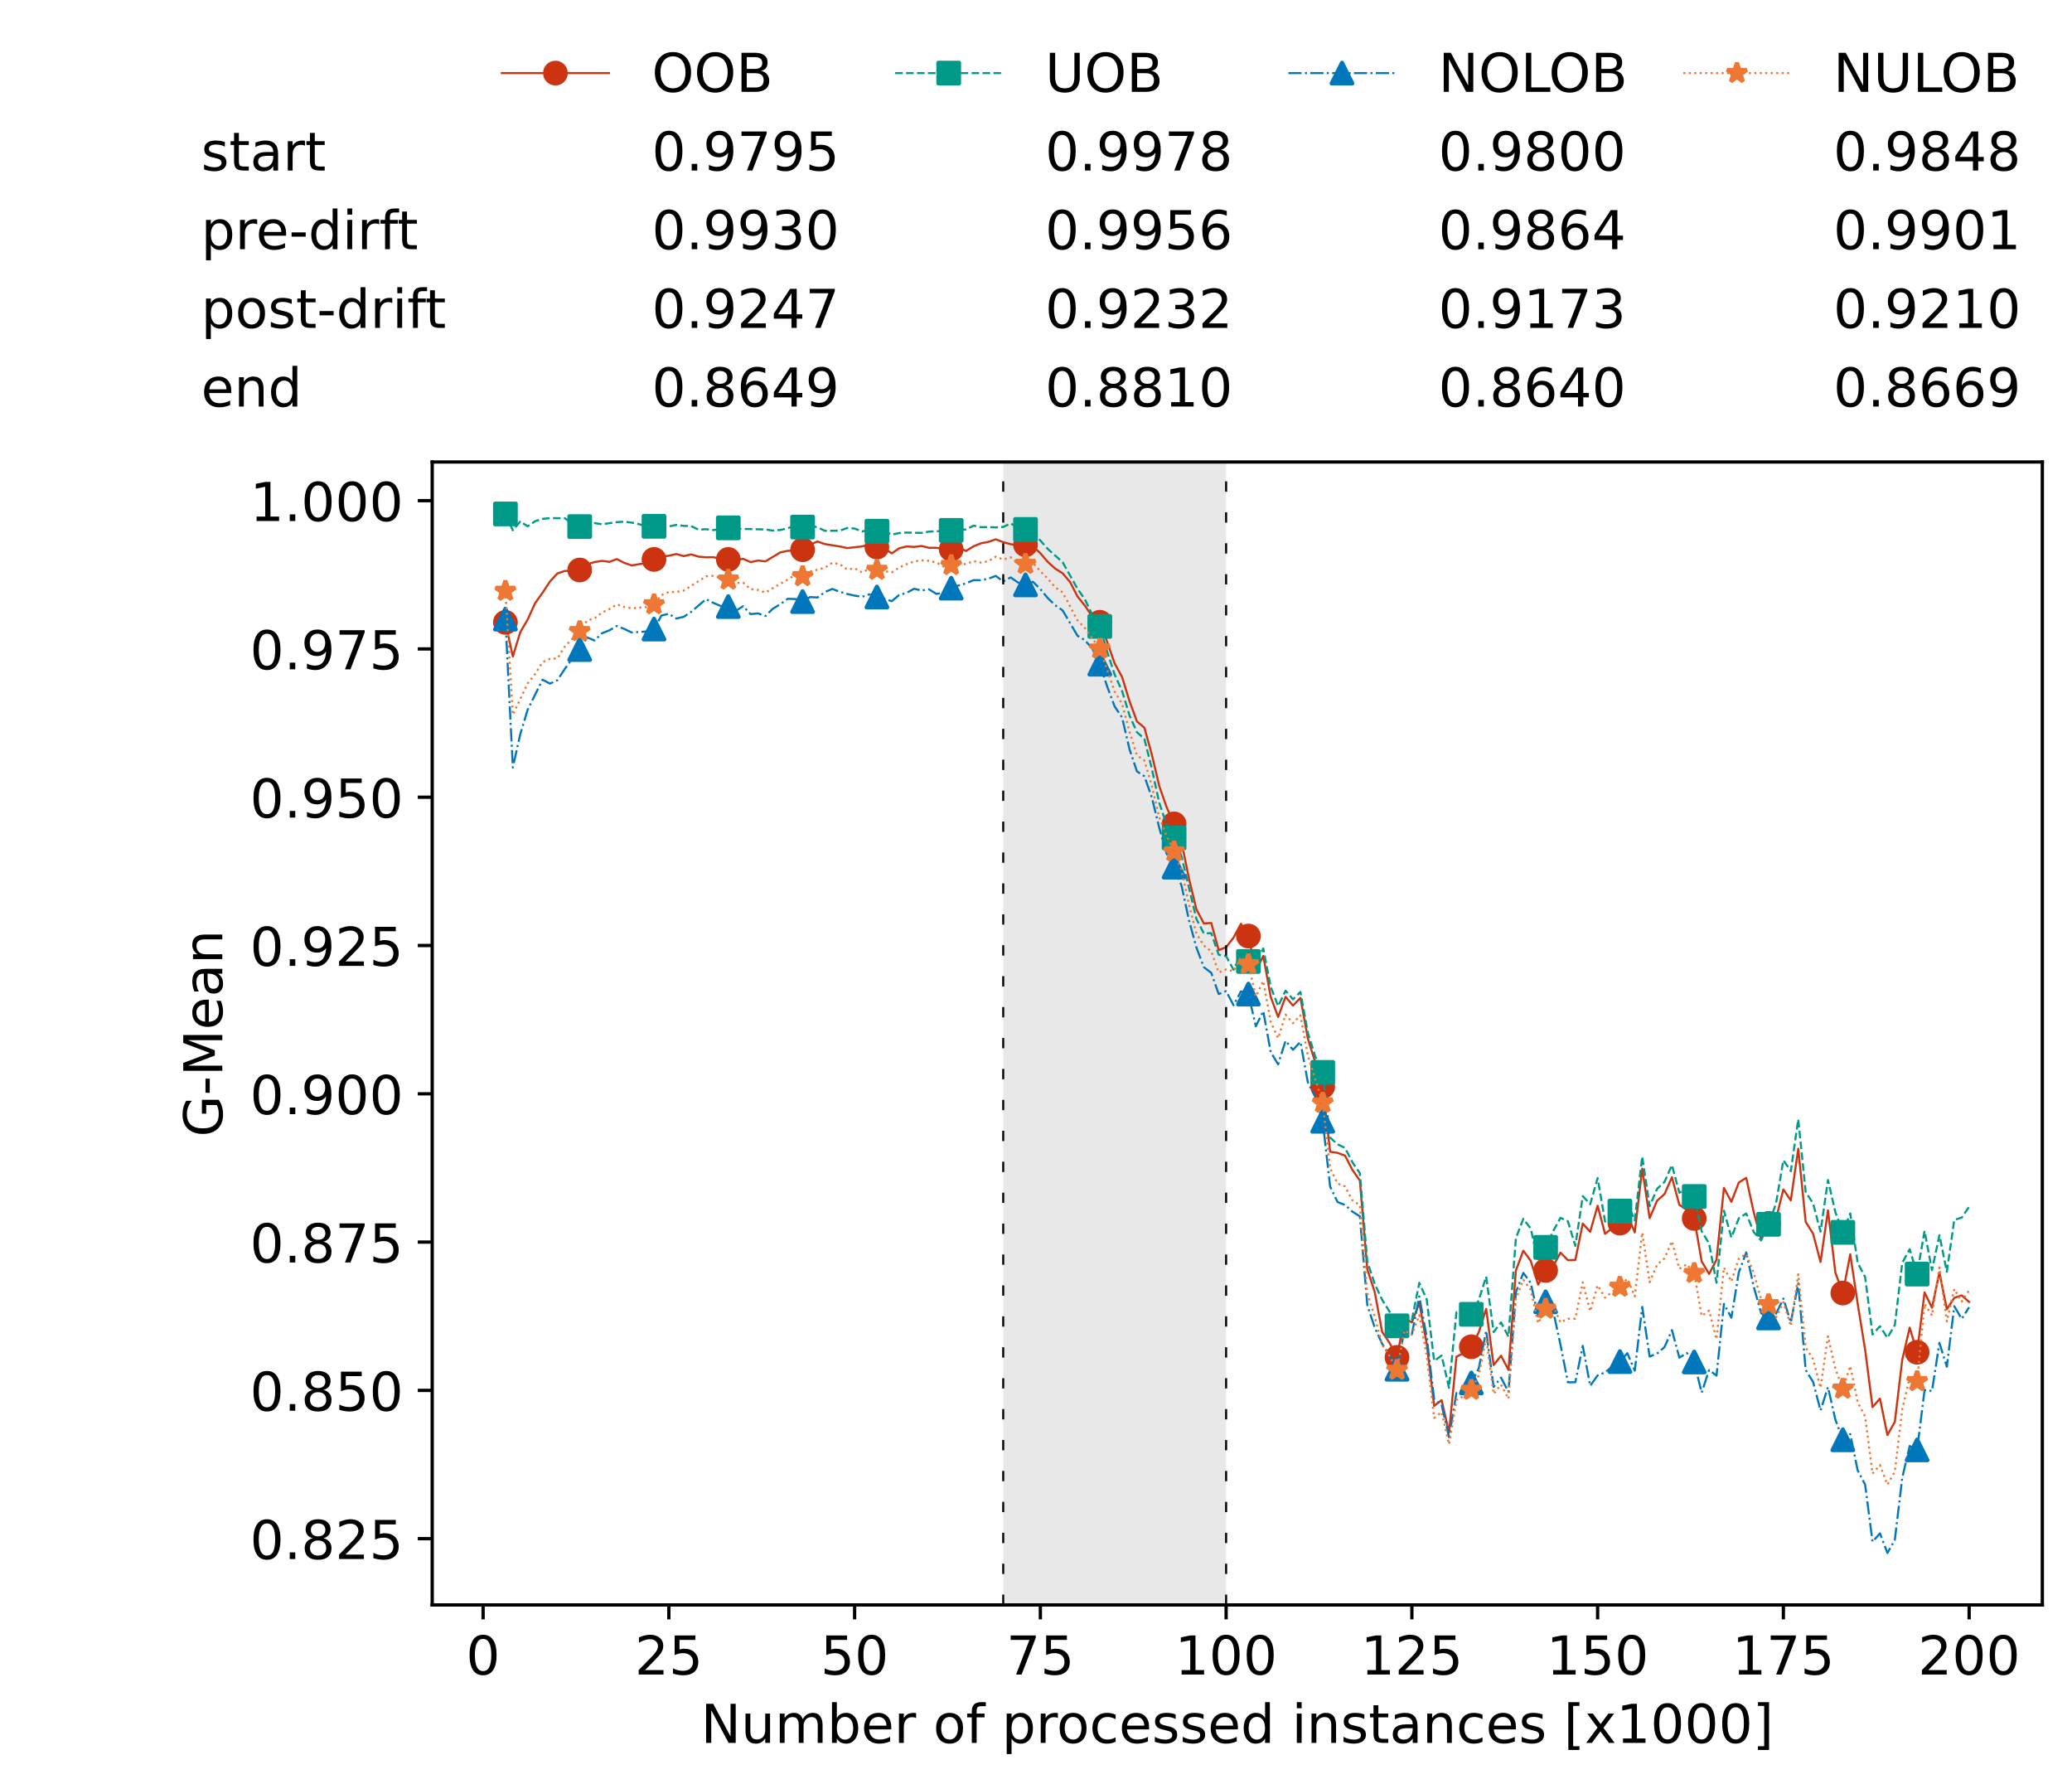 <?xml version="1.0" encoding="utf-8" standalone="no"?>
<!DOCTYPE svg PUBLIC "-//W3C//DTD SVG 1.1//EN"
  "http://www.w3.org/Graphics/SVG/1.1/DTD/svg11.dtd">
<!-- Created with matplotlib (https://matplotlib.org/) -->
<svg height="432.615pt" version="1.1" viewBox="0 0 502.65 432.615" width="502.65pt" xmlns="http://www.w3.org/2000/svg" xmlns:xlink="http://www.w3.org/1999/xlink">
 <defs>
  <style type="text/css">*{stroke-linecap:butt;stroke-linejoin:round;}</style>
 </defs>
 <g id="figure_1">
  <g id="patch_1">
   <path d="M 0 432.615 
L 502.65 432.615 
L 502.65 0 
L 0 0 
z
" style="fill:#ffffff;"/>
  </g>
  <g id="axes_1">
   <g id="patch_2">
    <path d="M 104.85 389.252 
L 495.45 389.252 
L 495.45 112.052 
L 104.85 112.052 
z
" style="fill:#ffffff;"/>
   </g>
   <g id="patch_3">
    <path clip-path="url(#p2526c9a781)" d="M 297.446 389.252 
L 297.446 112.052 
L 243.372 112.052 
L 243.372 389.252 
z
" style="fill:#d3d3d3;opacity:0.5;"/>
   </g>
   <g id="matplotlib.axis_1">
    <g id="xtick_1">
     <g id="line2d_1">
      <defs>
       <path d="M 0 0 
L 0 3.5 
" id="m9986385250" style="stroke:#000000;stroke-width:0.8;"/>
      </defs>
      <g>
       <use style="stroke:#000000;stroke-width:0.8;" x="117.197" xlink:href="#m9986385250" y="389.252"/>
      </g>
     </g>
     <g id="text_1">
      <!-- 0 -->
      <g transform="translate(113.061 406.13)scale(0.13 -0.13)">
       <defs>
        <path d="M 31.781 66.406 
Q 24.172 66.406 20.328 58.906 
Q 16.5 51.422 16.5 36.375 
Q 16.5 21.391 20.328 13.891 
Q 24.172 6.391 31.781 6.391 
Q 39.453 6.391 43.281 13.891 
Q 47.125 21.391 47.125 36.375 
Q 47.125 51.422 43.281 58.906 
Q 39.453 66.406 31.781 66.406 
z
M 31.781 74.219 
Q 44.047 74.219 50.516 64.516 
Q 56.984 54.828 56.984 36.375 
Q 56.984 17.969 50.516 8.266 
Q 44.047 -1.422 31.781 -1.422 
Q 19.531 -1.422 13.062 8.266 
Q 6.594 17.969 6.594 36.375 
Q 6.594 54.828 13.062 64.516 
Q 19.531 74.219 31.781 74.219 
z
" id="DejaVuSans-48"/>
       </defs>
       <use xlink:href="#DejaVuSans-48"/>
      </g>
     </g>
    </g>
    <g id="xtick_2">
     <g id="line2d_2">
      <g>
       <use style="stroke:#000000;stroke-width:0.8;" x="162.259" xlink:href="#m9986385250" y="389.252"/>
      </g>
     </g>
     <g id="text_2">
      <!-- 25 -->
      <g transform="translate(153.988 406.13)scale(0.13 -0.13)">
       <defs>
        <path d="M 19.188 8.297 
L 53.609 8.297 
L 53.609 0 
L 7.328 0 
L 7.328 8.297 
Q 12.938 14.109 22.625 23.891 
Q 32.328 33.688 34.812 36.531 
Q 39.547 41.844 41.422 45.531 
Q 43.312 49.219 43.312 52.781 
Q 43.312 58.594 39.234 62.25 
Q 35.156 65.922 28.609 65.922 
Q 23.969 65.922 18.812 64.312 
Q 13.672 62.703 7.812 59.422 
L 7.812 69.391 
Q 13.766 71.781 18.938 73 
Q 24.125 74.219 28.422 74.219 
Q 39.75 74.219 46.484 68.547 
Q 53.219 62.891 53.219 53.422 
Q 53.219 48.922 51.531 44.891 
Q 49.859 40.875 45.406 35.406 
Q 44.188 33.984 37.641 27.219 
Q 31.109 20.453 19.188 8.297 
z
" id="DejaVuSans-50"/>
        <path d="M 10.797 72.906 
L 49.516 72.906 
L 49.516 64.594 
L 19.828 64.594 
L 19.828 46.734 
Q 21.969 47.469 24.109 47.828 
Q 26.266 48.188 28.422 48.188 
Q 40.625 48.188 47.75 41.5 
Q 54.891 34.812 54.891 23.391 
Q 54.891 11.625 47.562 5.094 
Q 40.234 -1.422 26.906 -1.422 
Q 22.312 -1.422 17.547 -0.641 
Q 12.797 0.141 7.719 1.703 
L 7.719 11.625 
Q 12.109 9.234 16.797 8.062 
Q 21.484 6.891 26.703 6.891 
Q 35.156 6.891 40.078 11.328 
Q 45.016 15.766 45.016 23.391 
Q 45.016 31 40.078 35.438 
Q 35.156 39.891 26.703 39.891 
Q 22.75 39.891 18.812 39.016 
Q 14.891 38.141 10.797 36.281 
z
" id="DejaVuSans-53"/>
       </defs>
       <use xlink:href="#DejaVuSans-50"/>
       <use x="63.623" xlink:href="#DejaVuSans-53"/>
      </g>
     </g>
    </g>
    <g id="xtick_3">
     <g id="line2d_3">
      <g>
       <use style="stroke:#000000;stroke-width:0.8;" x="207.322" xlink:href="#m9986385250" y="389.252"/>
      </g>
     </g>
     <g id="text_3">
      <!-- 50 -->
      <g transform="translate(199.05 406.13)scale(0.13 -0.13)">
       <use xlink:href="#DejaVuSans-53"/>
       <use x="63.623" xlink:href="#DejaVuSans-48"/>
      </g>
     </g>
    </g>
    <g id="xtick_4">
     <g id="line2d_4">
      <g>
       <use style="stroke:#000000;stroke-width:0.8;" x="252.384" xlink:href="#m9986385250" y="389.252"/>
      </g>
     </g>
     <g id="text_4">
      <!-- 75 -->
      <g transform="translate(244.113 406.13)scale(0.13 -0.13)">
       <defs>
        <path d="M 8.203 72.906 
L 55.078 72.906 
L 55.078 68.703 
L 28.609 0 
L 18.312 0 
L 43.219 64.594 
L 8.203 64.594 
z
" id="DejaVuSans-55"/>
       </defs>
       <use xlink:href="#DejaVuSans-55"/>
       <use x="63.623" xlink:href="#DejaVuSans-53"/>
      </g>
     </g>
    </g>
    <g id="xtick_5">
     <g id="line2d_5">
      <g>
       <use style="stroke:#000000;stroke-width:0.8;" x="297.446" xlink:href="#m9986385250" y="389.252"/>
      </g>
     </g>
     <g id="text_5">
      <!-- 100 -->
      <g transform="translate(285.039 406.13)scale(0.13 -0.13)">
       <defs>
        <path d="M 12.406 8.297 
L 28.516 8.297 
L 28.516 63.922 
L 10.984 60.406 
L 10.984 69.391 
L 28.422 72.906 
L 38.281 72.906 
L 38.281 8.297 
L 54.391 8.297 
L 54.391 0 
L 12.406 0 
z
" id="DejaVuSans-49"/>
       </defs>
       <use xlink:href="#DejaVuSans-49"/>
       <use x="63.623" xlink:href="#DejaVuSans-48"/>
       <use x="127.246" xlink:href="#DejaVuSans-48"/>
      </g>
     </g>
    </g>
    <g id="xtick_6">
     <g id="line2d_6">
      <g>
       <use style="stroke:#000000;stroke-width:0.8;" x="342.509" xlink:href="#m9986385250" y="389.252"/>
      </g>
     </g>
     <g id="text_6">
      <!-- 125 -->
      <g transform="translate(330.102 406.13)scale(0.13 -0.13)">
       <use xlink:href="#DejaVuSans-49"/>
       <use x="63.623" xlink:href="#DejaVuSans-50"/>
       <use x="127.246" xlink:href="#DejaVuSans-53"/>
      </g>
     </g>
    </g>
    <g id="xtick_7">
     <g id="line2d_7">
      <g>
       <use style="stroke:#000000;stroke-width:0.8;" x="387.571" xlink:href="#m9986385250" y="389.252"/>
      </g>
     </g>
     <g id="text_7">
      <!-- 150 -->
      <g transform="translate(375.164 406.13)scale(0.13 -0.13)">
       <use xlink:href="#DejaVuSans-49"/>
       <use x="63.623" xlink:href="#DejaVuSans-53"/>
       <use x="127.246" xlink:href="#DejaVuSans-48"/>
      </g>
     </g>
    </g>
    <g id="xtick_8">
     <g id="line2d_8">
      <g>
       <use style="stroke:#000000;stroke-width:0.8;" x="432.633" xlink:href="#m9986385250" y="389.252"/>
      </g>
     </g>
     <g id="text_8">
      <!-- 175 -->
      <g transform="translate(420.226 406.13)scale(0.13 -0.13)">
       <use xlink:href="#DejaVuSans-49"/>
       <use x="63.623" xlink:href="#DejaVuSans-55"/>
       <use x="127.246" xlink:href="#DejaVuSans-53"/>
      </g>
     </g>
    </g>
    <g id="xtick_9">
     <g id="line2d_9">
      <g>
       <use style="stroke:#000000;stroke-width:0.8;" x="477.695" xlink:href="#m9986385250" y="389.252"/>
      </g>
     </g>
     <g id="text_9">
      <!-- 200 -->
      <g transform="translate(465.289 406.13)scale(0.13 -0.13)">
       <use xlink:href="#DejaVuSans-50"/>
       <use x="63.623" xlink:href="#DejaVuSans-48"/>
       <use x="127.246" xlink:href="#DejaVuSans-48"/>
      </g>
     </g>
    </g>
    <g id="text_10">
     <!-- Number of processed instances [x1000] -->
     <g transform="translate(170.025 422.711)scale(0.13 -0.13)">
      <defs>
       <path d="M 9.812 72.906 
L 23.094 72.906 
L 55.422 11.922 
L 55.422 72.906 
L 64.984 72.906 
L 64.984 0 
L 51.703 0 
L 19.391 60.984 
L 19.391 0 
L 9.812 0 
z
" id="DejaVuSans-78"/>
       <path d="M 8.5 21.578 
L 8.5 54.688 
L 17.484 54.688 
L 17.484 21.922 
Q 17.484 14.156 20.5 10.266 
Q 23.531 6.391 29.594 6.391 
Q 36.859 6.391 41.078 11.031 
Q 45.312 15.672 45.312 23.688 
L 45.312 54.688 
L 54.297 54.688 
L 54.297 0 
L 45.312 0 
L 45.312 8.406 
Q 42.047 3.422 37.719 1 
Q 33.406 -1.422 27.688 -1.422 
Q 18.266 -1.422 13.375 4.438 
Q 8.5 10.297 8.5 21.578 
z
M 31.109 56 
z
" id="DejaVuSans-117"/>
       <path d="M 52 44.188 
Q 55.375 50.25 60.062 53.125 
Q 64.75 56 71.094 56 
Q 79.641 56 84.281 50.016 
Q 88.922 44.047 88.922 33.016 
L 88.922 0 
L 79.891 0 
L 79.891 32.719 
Q 79.891 40.578 77.094 44.375 
Q 74.312 48.188 68.609 48.188 
Q 61.625 48.188 57.562 43.547 
Q 53.516 38.922 53.516 30.906 
L 53.516 0 
L 44.484 0 
L 44.484 32.719 
Q 44.484 40.625 41.703 44.406 
Q 38.922 48.188 33.109 48.188 
Q 26.219 48.188 22.156 43.531 
Q 18.109 38.875 18.109 30.906 
L 18.109 0 
L 9.078 0 
L 9.078 54.688 
L 18.109 54.688 
L 18.109 46.188 
Q 21.188 51.219 25.484 53.609 
Q 29.781 56 35.688 56 
Q 41.656 56 45.828 52.969 
Q 50 49.953 52 44.188 
z
" id="DejaVuSans-109"/>
       <path d="M 48.688 27.297 
Q 48.688 37.203 44.609 42.844 
Q 40.531 48.484 33.406 48.484 
Q 26.266 48.484 22.188 42.844 
Q 18.109 37.203 18.109 27.297 
Q 18.109 17.391 22.188 11.75 
Q 26.266 6.109 33.406 6.109 
Q 40.531 6.109 44.609 11.75 
Q 48.688 17.391 48.688 27.297 
z
M 18.109 46.391 
Q 20.953 51.266 25.266 53.625 
Q 29.594 56 35.594 56 
Q 45.562 56 51.781 48.094 
Q 58.016 40.188 58.016 27.297 
Q 58.016 14.406 51.781 6.484 
Q 45.562 -1.422 35.594 -1.422 
Q 29.594 -1.422 25.266 0.953 
Q 20.953 3.328 18.109 8.203 
L 18.109 0 
L 9.078 0 
L 9.078 75.984 
L 18.109 75.984 
z
" id="DejaVuSans-98"/>
       <path d="M 56.203 29.594 
L 56.203 25.203 
L 14.891 25.203 
Q 15.484 15.922 20.484 11.062 
Q 25.484 6.203 34.422 6.203 
Q 39.594 6.203 44.453 7.469 
Q 49.312 8.734 54.109 11.281 
L 54.109 2.781 
Q 49.266 0.734 44.188 -0.344 
Q 39.109 -1.422 33.891 -1.422 
Q 20.797 -1.422 13.156 6.188 
Q 5.516 13.812 5.516 26.812 
Q 5.516 40.234 12.766 48.109 
Q 20.016 56 32.328 56 
Q 43.359 56 49.781 48.891 
Q 56.203 41.797 56.203 29.594 
z
M 47.219 32.234 
Q 47.125 39.594 43.094 43.984 
Q 39.062 48.391 32.422 48.391 
Q 24.906 48.391 20.391 44.141 
Q 15.875 39.891 15.188 32.172 
z
" id="DejaVuSans-101"/>
       <path d="M 41.109 46.297 
Q 39.594 47.172 37.812 47.578 
Q 36.031 48 33.891 48 
Q 26.266 48 22.188 43.047 
Q 18.109 38.094 18.109 28.812 
L 18.109 0 
L 9.078 0 
L 9.078 54.688 
L 18.109 54.688 
L 18.109 46.188 
Q 20.953 51.172 25.484 53.578 
Q 30.031 56 36.531 56 
Q 37.453 56 38.578 55.875 
Q 39.703 55.766 41.062 55.516 
z
" id="DejaVuSans-114"/>
       <path id="DejaVuSans-32"/>
       <path d="M 30.609 48.391 
Q 23.391 48.391 19.188 42.75 
Q 14.984 37.109 14.984 27.297 
Q 14.984 17.484 19.156 11.844 
Q 23.344 6.203 30.609 6.203 
Q 37.797 6.203 41.984 11.859 
Q 46.188 17.531 46.188 27.297 
Q 46.188 37.016 41.984 42.703 
Q 37.797 48.391 30.609 48.391 
z
M 30.609 56 
Q 42.328 56 49.016 48.375 
Q 55.719 40.766 55.719 27.297 
Q 55.719 13.875 49.016 6.219 
Q 42.328 -1.422 30.609 -1.422 
Q 18.844 -1.422 12.172 6.219 
Q 5.516 13.875 5.516 27.297 
Q 5.516 40.766 12.172 48.375 
Q 18.844 56 30.609 56 
z
" id="DejaVuSans-111"/>
       <path d="M 37.109 75.984 
L 37.109 68.5 
L 28.516 68.5 
Q 23.688 68.5 21.797 66.547 
Q 19.922 64.594 19.922 59.516 
L 19.922 54.688 
L 34.719 54.688 
L 34.719 47.703 
L 19.922 47.703 
L 19.922 0 
L 10.891 0 
L 10.891 47.703 
L 2.297 47.703 
L 2.297 54.688 
L 10.891 54.688 
L 10.891 58.5 
Q 10.891 67.625 15.141 71.797 
Q 19.391 75.984 28.609 75.984 
z
" id="DejaVuSans-102"/>
       <path d="M 18.109 8.203 
L 18.109 -20.797 
L 9.078 -20.797 
L 9.078 54.688 
L 18.109 54.688 
L 18.109 46.391 
Q 20.953 51.266 25.266 53.625 
Q 29.594 56 35.594 56 
Q 45.562 56 51.781 48.094 
Q 58.016 40.188 58.016 27.297 
Q 58.016 14.406 51.781 6.484 
Q 45.562 -1.422 35.594 -1.422 
Q 29.594 -1.422 25.266 0.953 
Q 20.953 3.328 18.109 8.203 
z
M 48.688 27.297 
Q 48.688 37.203 44.609 42.844 
Q 40.531 48.484 33.406 48.484 
Q 26.266 48.484 22.188 42.844 
Q 18.109 37.203 18.109 27.297 
Q 18.109 17.391 22.188 11.75 
Q 26.266 6.109 33.406 6.109 
Q 40.531 6.109 44.609 11.75 
Q 48.688 17.391 48.688 27.297 
z
" id="DejaVuSans-112"/>
       <path d="M 48.781 52.594 
L 48.781 44.188 
Q 44.969 46.297 41.141 47.344 
Q 37.312 48.391 33.406 48.391 
Q 24.656 48.391 19.812 42.844 
Q 14.984 37.312 14.984 27.297 
Q 14.984 17.281 19.812 11.734 
Q 24.656 6.203 33.406 6.203 
Q 37.312 6.203 41.141 7.25 
Q 44.969 8.297 48.781 10.406 
L 48.781 2.094 
Q 45.016 0.344 40.984 -0.531 
Q 36.969 -1.422 32.422 -1.422 
Q 20.062 -1.422 12.781 6.344 
Q 5.516 14.109 5.516 27.297 
Q 5.516 40.672 12.859 48.328 
Q 20.219 56 33.016 56 
Q 37.156 56 41.109 55.141 
Q 45.062 54.297 48.781 52.594 
z
" id="DejaVuSans-99"/>
       <path d="M 44.281 53.078 
L 44.281 44.578 
Q 40.484 46.531 36.375 47.5 
Q 32.281 48.484 27.875 48.484 
Q 21.188 48.484 17.844 46.438 
Q 14.5 44.391 14.5 40.281 
Q 14.5 37.156 16.891 35.375 
Q 19.281 33.594 26.516 31.984 
L 29.594 31.297 
Q 39.156 29.25 43.188 25.516 
Q 47.219 21.781 47.219 15.094 
Q 47.219 7.469 41.188 3.016 
Q 35.156 -1.422 24.609 -1.422 
Q 20.219 -1.422 15.453 -0.562 
Q 10.688 0.297 5.422 2 
L 5.422 11.281 
Q 10.406 8.688 15.234 7.391 
Q 20.062 6.109 24.812 6.109 
Q 31.156 6.109 34.562 8.281 
Q 37.984 10.453 37.984 14.406 
Q 37.984 18.062 35.516 20.016 
Q 33.062 21.969 24.703 23.781 
L 21.578 24.516 
Q 13.234 26.266 9.516 29.906 
Q 5.812 33.547 5.812 39.891 
Q 5.812 47.609 11.281 51.797 
Q 16.75 56 26.812 56 
Q 31.781 56 36.172 55.266 
Q 40.578 54.547 44.281 53.078 
z
" id="DejaVuSans-115"/>
       <path d="M 45.406 46.391 
L 45.406 75.984 
L 54.391 75.984 
L 54.391 0 
L 45.406 0 
L 45.406 8.203 
Q 42.578 3.328 38.25 0.953 
Q 33.938 -1.422 27.875 -1.422 
Q 17.969 -1.422 11.734 6.484 
Q 5.516 14.406 5.516 27.297 
Q 5.516 40.188 11.734 48.094 
Q 17.969 56 27.875 56 
Q 33.938 56 38.25 53.625 
Q 42.578 51.266 45.406 46.391 
z
M 14.797 27.297 
Q 14.797 17.391 18.875 11.75 
Q 22.953 6.109 30.078 6.109 
Q 37.203 6.109 41.297 11.75 
Q 45.406 17.391 45.406 27.297 
Q 45.406 37.203 41.297 42.844 
Q 37.203 48.484 30.078 48.484 
Q 22.953 48.484 18.875 42.844 
Q 14.797 37.203 14.797 27.297 
z
" id="DejaVuSans-100"/>
       <path d="M 9.422 54.688 
L 18.406 54.688 
L 18.406 0 
L 9.422 0 
z
M 9.422 75.984 
L 18.406 75.984 
L 18.406 64.594 
L 9.422 64.594 
z
" id="DejaVuSans-105"/>
       <path d="M 54.891 33.016 
L 54.891 0 
L 45.906 0 
L 45.906 32.719 
Q 45.906 40.484 42.875 44.328 
Q 39.844 48.188 33.797 48.188 
Q 26.516 48.188 22.312 43.547 
Q 18.109 38.922 18.109 30.906 
L 18.109 0 
L 9.078 0 
L 9.078 54.688 
L 18.109 54.688 
L 18.109 46.188 
Q 21.344 51.125 25.703 53.562 
Q 30.078 56 35.797 56 
Q 45.219 56 50.047 50.172 
Q 54.891 44.344 54.891 33.016 
z
" id="DejaVuSans-110"/>
       <path d="M 18.312 70.219 
L 18.312 54.688 
L 36.812 54.688 
L 36.812 47.703 
L 18.312 47.703 
L 18.312 18.016 
Q 18.312 11.328 20.141 9.422 
Q 21.969 7.516 27.594 7.516 
L 36.812 7.516 
L 36.812 0 
L 27.594 0 
Q 17.188 0 13.234 3.875 
Q 9.281 7.766 9.281 18.016 
L 9.281 47.703 
L 2.688 47.703 
L 2.688 54.688 
L 9.281 54.688 
L 9.281 70.219 
z
" id="DejaVuSans-116"/>
       <path d="M 34.281 27.484 
Q 23.391 27.484 19.188 25 
Q 14.984 22.516 14.984 16.5 
Q 14.984 11.719 18.141 8.906 
Q 21.297 6.109 26.703 6.109 
Q 34.188 6.109 38.703 11.406 
Q 43.219 16.703 43.219 25.484 
L 43.219 27.484 
z
M 52.203 31.203 
L 52.203 0 
L 43.219 0 
L 43.219 8.297 
Q 40.141 3.328 35.547 0.953 
Q 30.953 -1.422 24.312 -1.422 
Q 15.922 -1.422 10.953 3.297 
Q 6 8.016 6 15.922 
Q 6 25.141 12.172 29.828 
Q 18.359 34.516 30.609 34.516 
L 43.219 34.516 
L 43.219 35.406 
Q 43.219 41.609 39.141 45 
Q 35.062 48.391 27.688 48.391 
Q 23 48.391 18.547 47.266 
Q 14.109 46.141 10.016 43.891 
L 10.016 52.203 
Q 14.938 54.109 19.578 55.047 
Q 24.219 56 28.609 56 
Q 40.484 56 46.344 49.844 
Q 52.203 43.703 52.203 31.203 
z
" id="DejaVuSans-97"/>
       <path d="M 8.594 75.984 
L 29.297 75.984 
L 29.297 69 
L 17.578 69 
L 17.578 -6.203 
L 29.297 -6.203 
L 29.297 -13.188 
L 8.594 -13.188 
z
" id="DejaVuSans-91"/>
       <path d="M 54.891 54.688 
L 35.109 28.078 
L 55.906 0 
L 45.312 0 
L 29.391 21.484 
L 13.484 0 
L 2.875 0 
L 24.125 28.609 
L 4.688 54.688 
L 15.281 54.688 
L 29.781 35.203 
L 44.281 54.688 
z
" id="DejaVuSans-120"/>
       <path d="M 30.422 75.984 
L 30.422 -13.188 
L 9.719 -13.188 
L 9.719 -6.203 
L 21.391 -6.203 
L 21.391 69 
L 9.719 69 
L 9.719 75.984 
z
" id="DejaVuSans-93"/>
      </defs>
      <use xlink:href="#DejaVuSans-78"/>
      <use x="74.805" xlink:href="#DejaVuSans-117"/>
      <use x="138.184" xlink:href="#DejaVuSans-109"/>
      <use x="235.596" xlink:href="#DejaVuSans-98"/>
      <use x="299.072" xlink:href="#DejaVuSans-101"/>
      <use x="360.596" xlink:href="#DejaVuSans-114"/>
      <use x="401.709" xlink:href="#DejaVuSans-32"/>
      <use x="433.496" xlink:href="#DejaVuSans-111"/>
      <use x="494.678" xlink:href="#DejaVuSans-102"/>
      <use x="529.883" xlink:href="#DejaVuSans-32"/>
      <use x="561.67" xlink:href="#DejaVuSans-112"/>
      <use x="625.146" xlink:href="#DejaVuSans-114"/>
      <use x="664.01" xlink:href="#DejaVuSans-111"/>
      <use x="725.191" xlink:href="#DejaVuSans-99"/>
      <use x="780.172" xlink:href="#DejaVuSans-101"/>
      <use x="841.695" xlink:href="#DejaVuSans-115"/>
      <use x="893.795" xlink:href="#DejaVuSans-115"/>
      <use x="945.895" xlink:href="#DejaVuSans-101"/>
      <use x="1007.418" xlink:href="#DejaVuSans-100"/>
      <use x="1070.895" xlink:href="#DejaVuSans-32"/>
      <use x="1102.682" xlink:href="#DejaVuSans-105"/>
      <use x="1130.465" xlink:href="#DejaVuSans-110"/>
      <use x="1193.844" xlink:href="#DejaVuSans-115"/>
      <use x="1245.943" xlink:href="#DejaVuSans-116"/>
      <use x="1285.152" xlink:href="#DejaVuSans-97"/>
      <use x="1346.432" xlink:href="#DejaVuSans-110"/>
      <use x="1409.811" xlink:href="#DejaVuSans-99"/>
      <use x="1464.791" xlink:href="#DejaVuSans-101"/>
      <use x="1526.314" xlink:href="#DejaVuSans-115"/>
      <use x="1578.414" xlink:href="#DejaVuSans-32"/>
      <use x="1610.201" xlink:href="#DejaVuSans-91"/>
      <use x="1649.215" xlink:href="#DejaVuSans-120"/>
      <use x="1708.395" xlink:href="#DejaVuSans-49"/>
      <use x="1772.018" xlink:href="#DejaVuSans-48"/>
      <use x="1835.641" xlink:href="#DejaVuSans-48"/>
      <use x="1899.264" xlink:href="#DejaVuSans-48"/>
      <use x="1962.887" xlink:href="#DejaVuSans-93"/>
     </g>
    </g>
   </g>
   <g id="matplotlib.axis_2">
    <g id="ytick_1">
     <g id="line2d_10">
      <defs>
       <path d="M 0 0 
L -3.5 0 
" id="m95f4af98be" style="stroke:#000000;stroke-width:0.8;"/>
      </defs>
      <g>
       <use style="stroke:#000000;stroke-width:0.8;" x="104.85" xlink:href="#m95f4af98be" y="373.179"/>
      </g>
     </g>
     <g id="text_11">
      <!-- 0.825 -->
      <g transform="translate(60.633 378.118)scale(0.13 -0.13)">
       <defs>
        <path d="M 10.688 12.406 
L 21 12.406 
L 21 0 
L 10.688 0 
z
" id="DejaVuSans-46"/>
        <path d="M 31.781 34.625 
Q 24.75 34.625 20.719 30.859 
Q 16.703 27.094 16.703 20.516 
Q 16.703 13.922 20.719 10.156 
Q 24.75 6.391 31.781 6.391 
Q 38.812 6.391 42.859 10.172 
Q 46.922 13.969 46.922 20.516 
Q 46.922 27.094 42.891 30.859 
Q 38.875 34.625 31.781 34.625 
z
M 21.922 38.812 
Q 15.578 40.375 12.031 44.719 
Q 8.5 49.078 8.5 55.328 
Q 8.5 64.062 14.719 69.141 
Q 20.953 74.219 31.781 74.219 
Q 42.672 74.219 48.875 69.141 
Q 55.078 64.062 55.078 55.328 
Q 55.078 49.078 51.531 44.719 
Q 48 40.375 41.703 38.812 
Q 48.828 37.156 52.797 32.312 
Q 56.781 27.484 56.781 20.516 
Q 56.781 9.906 50.312 4.234 
Q 43.844 -1.422 31.781 -1.422 
Q 19.734 -1.422 13.25 4.234 
Q 6.781 9.906 6.781 20.516 
Q 6.781 27.484 10.781 32.312 
Q 14.797 37.156 21.922 38.812 
z
M 18.312 54.391 
Q 18.312 48.734 21.844 45.562 
Q 25.391 42.391 31.781 42.391 
Q 38.141 42.391 41.719 45.562 
Q 45.312 48.734 45.312 54.391 
Q 45.312 60.062 41.719 63.234 
Q 38.141 66.406 31.781 66.406 
Q 25.391 66.406 21.844 63.234 
Q 18.312 60.062 18.312 54.391 
z
" id="DejaVuSans-56"/>
       </defs>
       <use xlink:href="#DejaVuSans-48"/>
       <use x="63.623" xlink:href="#DejaVuSans-46"/>
       <use x="95.41" xlink:href="#DejaVuSans-56"/>
       <use x="159.033" xlink:href="#DejaVuSans-50"/>
       <use x="222.656" xlink:href="#DejaVuSans-53"/>
      </g>
     </g>
    </g>
    <g id="ytick_2">
     <g id="line2d_11">
      <g>
       <use style="stroke:#000000;stroke-width:0.8;" x="104.85" xlink:href="#m95f4af98be" y="337.214"/>
      </g>
     </g>
     <g id="text_12">
      <!-- 0.850 -->
      <g transform="translate(60.633 342.153)scale(0.13 -0.13)">
       <use xlink:href="#DejaVuSans-48"/>
       <use x="63.623" xlink:href="#DejaVuSans-46"/>
       <use x="95.41" xlink:href="#DejaVuSans-56"/>
       <use x="159.033" xlink:href="#DejaVuSans-53"/>
       <use x="222.656" xlink:href="#DejaVuSans-48"/>
      </g>
     </g>
    </g>
    <g id="ytick_3">
     <g id="line2d_12">
      <g>
       <use style="stroke:#000000;stroke-width:0.8;" x="104.85" xlink:href="#m95f4af98be" y="301.25"/>
      </g>
     </g>
     <g id="text_13">
      <!-- 0.875 -->
      <g transform="translate(60.633 306.189)scale(0.13 -0.13)">
       <use xlink:href="#DejaVuSans-48"/>
       <use x="63.623" xlink:href="#DejaVuSans-46"/>
       <use x="95.41" xlink:href="#DejaVuSans-56"/>
       <use x="159.033" xlink:href="#DejaVuSans-55"/>
       <use x="222.656" xlink:href="#DejaVuSans-53"/>
      </g>
     </g>
    </g>
    <g id="ytick_4">
     <g id="line2d_13">
      <g>
       <use style="stroke:#000000;stroke-width:0.8;" x="104.85" xlink:href="#m95f4af98be" y="265.285"/>
      </g>
     </g>
     <g id="text_14">
      <!-- 0.900 -->
      <g transform="translate(60.633 270.224)scale(0.13 -0.13)">
       <defs>
        <path d="M 10.984 1.516 
L 10.984 10.5 
Q 14.703 8.734 18.5 7.812 
Q 22.312 6.891 25.984 6.891 
Q 35.75 6.891 40.891 13.453 
Q 46.047 20.016 46.781 33.406 
Q 43.953 29.203 39.594 26.953 
Q 35.25 24.703 29.984 24.703 
Q 19.047 24.703 12.672 31.312 
Q 6.297 37.938 6.297 49.422 
Q 6.297 60.641 12.938 67.422 
Q 19.578 74.219 30.609 74.219 
Q 43.266 74.219 49.922 64.516 
Q 56.594 54.828 56.594 36.375 
Q 56.594 19.141 48.406 8.859 
Q 40.234 -1.422 26.422 -1.422 
Q 22.703 -1.422 18.891 -0.688 
Q 15.094 0.047 10.984 1.516 
z
M 30.609 32.422 
Q 37.25 32.422 41.125 36.953 
Q 45.016 41.5 45.016 49.422 
Q 45.016 57.281 41.125 61.844 
Q 37.25 66.406 30.609 66.406 
Q 23.969 66.406 20.094 61.844 
Q 16.219 57.281 16.219 49.422 
Q 16.219 41.5 20.094 36.953 
Q 23.969 32.422 30.609 32.422 
z
" id="DejaVuSans-57"/>
       </defs>
       <use xlink:href="#DejaVuSans-48"/>
       <use x="63.623" xlink:href="#DejaVuSans-46"/>
       <use x="95.41" xlink:href="#DejaVuSans-57"/>
       <use x="159.033" xlink:href="#DejaVuSans-48"/>
       <use x="222.656" xlink:href="#DejaVuSans-48"/>
      </g>
     </g>
    </g>
    <g id="ytick_5">
     <g id="line2d_14">
      <g>
       <use style="stroke:#000000;stroke-width:0.8;" x="104.85" xlink:href="#m95f4af98be" y="229.32"/>
      </g>
     </g>
     <g id="text_15">
      <!-- 0.925 -->
      <g transform="translate(60.633 234.259)scale(0.13 -0.13)">
       <use xlink:href="#DejaVuSans-48"/>
       <use x="63.623" xlink:href="#DejaVuSans-46"/>
       <use x="95.41" xlink:href="#DejaVuSans-57"/>
       <use x="159.033" xlink:href="#DejaVuSans-50"/>
       <use x="222.656" xlink:href="#DejaVuSans-53"/>
      </g>
     </g>
    </g>
    <g id="ytick_6">
     <g id="line2d_15">
      <g>
       <use style="stroke:#000000;stroke-width:0.8;" x="104.85" xlink:href="#m95f4af98be" y="193.356"/>
      </g>
     </g>
     <g id="text_16">
      <!-- 0.950 -->
      <g transform="translate(60.633 198.295)scale(0.13 -0.13)">
       <use xlink:href="#DejaVuSans-48"/>
       <use x="63.623" xlink:href="#DejaVuSans-46"/>
       <use x="95.41" xlink:href="#DejaVuSans-57"/>
       <use x="159.033" xlink:href="#DejaVuSans-53"/>
       <use x="222.656" xlink:href="#DejaVuSans-48"/>
      </g>
     </g>
    </g>
    <g id="ytick_7">
     <g id="line2d_16">
      <g>
       <use style="stroke:#000000;stroke-width:0.8;" x="104.85" xlink:href="#m95f4af98be" y="157.391"/>
      </g>
     </g>
     <g id="text_17">
      <!-- 0.975 -->
      <g transform="translate(60.633 162.33)scale(0.13 -0.13)">
       <use xlink:href="#DejaVuSans-48"/>
       <use x="63.623" xlink:href="#DejaVuSans-46"/>
       <use x="95.41" xlink:href="#DejaVuSans-57"/>
       <use x="159.033" xlink:href="#DejaVuSans-55"/>
       <use x="222.656" xlink:href="#DejaVuSans-53"/>
      </g>
     </g>
    </g>
    <g id="ytick_8">
     <g id="line2d_17">
      <g>
       <use style="stroke:#000000;stroke-width:0.8;" x="104.85" xlink:href="#m95f4af98be" y="121.426"/>
      </g>
     </g>
     <g id="text_18">
      <!-- 1.000 -->
      <g transform="translate(60.633 126.365)scale(0.13 -0.13)">
       <use xlink:href="#DejaVuSans-49"/>
       <use x="63.623" xlink:href="#DejaVuSans-46"/>
       <use x="95.41" xlink:href="#DejaVuSans-48"/>
       <use x="159.033" xlink:href="#DejaVuSans-48"/>
       <use x="222.656" xlink:href="#DejaVuSans-48"/>
      </g>
     </g>
    </g>
    <g id="text_19">
     <!-- G-Mean -->
     <g transform="translate(53.93 275.744)rotate(-90)scale(0.13 -0.13)">
      <defs>
       <path d="M 59.516 10.406 
L 59.516 29.984 
L 43.406 29.984 
L 43.406 38.094 
L 69.281 38.094 
L 69.281 6.781 
Q 63.578 2.734 56.688 0.656 
Q 49.812 -1.422 42 -1.422 
Q 24.906 -1.422 15.25 8.562 
Q 5.609 18.562 5.609 36.375 
Q 5.609 54.25 15.25 64.234 
Q 24.906 74.219 42 74.219 
Q 49.125 74.219 55.547 72.453 
Q 61.969 70.703 67.391 67.281 
L 67.391 56.781 
Q 61.922 61.422 55.766 63.766 
Q 49.609 66.109 42.828 66.109 
Q 29.438 66.109 22.719 58.641 
Q 16.016 51.172 16.016 36.375 
Q 16.016 21.625 22.719 14.156 
Q 29.438 6.688 42.828 6.688 
Q 48.047 6.688 52.141 7.594 
Q 56.25 8.5 59.516 10.406 
z
" id="DejaVuSans-71"/>
       <path d="M 4.891 31.391 
L 31.203 31.391 
L 31.203 23.391 
L 4.891 23.391 
z
" id="DejaVuSans-45"/>
       <path d="M 9.812 72.906 
L 24.516 72.906 
L 43.109 23.297 
L 61.812 72.906 
L 76.516 72.906 
L 76.516 0 
L 66.891 0 
L 66.891 64.016 
L 48.094 14.016 
L 38.188 14.016 
L 19.391 64.016 
L 19.391 0 
L 9.812 0 
z
" id="DejaVuSans-77"/>
      </defs>
      <use xlink:href="#DejaVuSans-71"/>
      <use x="77.49" xlink:href="#DejaVuSans-45"/>
      <use x="113.574" xlink:href="#DejaVuSans-77"/>
      <use x="199.854" xlink:href="#DejaVuSans-101"/>
      <use x="261.377" xlink:href="#DejaVuSans-97"/>
      <use x="322.656" xlink:href="#DejaVuSans-110"/>
     </g>
    </g>
   </g>
   <g id="line2d_18"/>
   <g id="line2d_19"/>
   <g id="line2d_20"/>
   <g id="line2d_21"/>
   <g id="line2d_22"/>
   <g id="line2d_23">
    <path clip-path="url(#p2526c9a781)" d="M 122.605 150.945 
L 124.407 159.22 
L 126.21 153.329 
L 128.012 150.247 
L 129.815 146.279 
L 131.617 143.765 
L 133.419 141.025 
L 135.222 139.077 
L 137.024 138.471 
L 138.827 138.462 
L 140.629 138.247 
L 142.432 136.912 
L 144.234 136.315 
L 146.037 136.026 
L 147.839 136.271 
L 149.642 135.596 
L 151.444 136.517 
L 153.247 137.138 
L 156.852 136.531 
L 158.654 135.676 
L 160.457 135.019 
L 162.259 134.773 
L 164.062 134.372 
L 165.864 134.873 
L 167.667 134.465 
L 169.469 135.003 
L 171.272 135.166 
L 173.074 135.136 
L 174.877 135.566 
L 178.482 135.842 
L 180.284 135.533 
L 182.087 136.332 
L 183.889 135.948 
L 185.692 136.146 
L 189.297 133.97 
L 191.099 133.592 
L 192.902 133.544 
L 194.704 133.327 
L 196.507 132.092 
L 198.309 131.331 
L 200.112 131.959 
L 203.717 132.537 
L 205.519 132.927 
L 209.124 132.525 
L 210.927 132.042 
L 212.729 132.683 
L 214.532 133.001 
L 216.334 134.201 
L 218.137 132.98 
L 219.939 132.529 
L 221.742 132.649 
L 223.544 132.419 
L 225.347 132.854 
L 227.149 132.854 
L 228.952 133.168 
L 230.754 133.225 
L 232.557 132.813 
L 234.359 133.63 
L 236.162 132.506 
L 237.964 131.77 
L 239.767 131.43 
L 241.569 130.803 
L 243.372 131.49 
L 245.174 131.979 
L 246.976 132.333 
L 248.779 132.119 
L 250.581 132.455 
L 252.384 134.173 
L 254.186 136.28 
L 255.989 137.902 
L 257.791 139.049 
L 259.594 141.171 
L 261.396 144.666 
L 263.199 146.91 
L 265.001 149.598 
L 266.804 150.918 
L 268.606 155.723 
L 270.409 160.911 
L 272.211 164.213 
L 274.014 170.058 
L 275.816 174.978 
L 277.619 176.496 
L 279.421 182.975 
L 281.224 190.625 
L 283.026 195.812 
L 284.829 199.823 
L 286.631 204.252 
L 288.434 213.067 
L 290.236 220.541 
L 292.039 223.958 
L 293.841 223.853 
L 295.644 230.438 
L 297.446 229.726 
L 299.249 227.399 
L 301.051 224.051 
L 302.854 227.017 
L 304.656 235.531 
L 306.459 231.845 
L 308.261 241.78 
L 310.064 246.644 
L 311.866 241.756 
L 313.669 243.892 
L 315.471 242.009 
L 317.274 251.874 
L 320.879 263.532 
L 322.681 279.34 
L 324.484 279.609 
L 326.286 280.273 
L 328.089 283.745 
L 329.891 286.331 
L 331.694 307.845 
L 333.496 313.368 
L 335.299 323.031 
L 337.101 325.716 
L 338.904 329.204 
L 340.706 319.612 
L 342.509 320.744 
L 344.311 315.983 
L 346.114 325.929 
L 347.916 340.977 
L 349.719 339.586 
L 351.521 347.441 
L 353.324 329.053 
L 355.126 328.141 
L 356.928 326.64 
L 358.731 323.13 
L 360.533 317.45 
L 362.336 331.087 
L 364.138 328.797 
L 365.941 332.243 
L 367.743 308.122 
L 369.546 303.331 
L 371.348 305.802 
L 373.151 311.571 
L 374.953 308.117 
L 376.756 307.213 
L 378.558 303.798 
L 380.361 305.636 
L 382.163 305.584 
L 383.966 296.763 
L 385.768 298.755 
L 387.571 292.429 
L 389.373 299.259 
L 391.176 297.791 
L 392.978 296.648 
L 394.781 294.683 
L 396.583 298.902 
L 398.386 283.427 
L 400.188 295.443 
L 401.991 291.196 
L 403.793 289.609 
L 405.596 285.534 
L 407.398 292.222 
L 409.201 293.427 
L 411.003 295.513 
L 412.806 305.92 
L 414.608 308.98 
L 416.411 305.518 
L 418.213 288.116 
L 420.016 291.483 
L 421.818 286.806 
L 423.621 285.671 
L 425.423 293.955 
L 427.226 300.493 
L 429.028 296.715 
L 430.831 295.676 
L 432.633 288.474 
L 434.436 291.148 
L 436.238 278.595 
L 438.041 296.341 
L 439.843 299.221 
L 441.646 306.082 
L 443.448 293.555 
L 445.251 308.689 
L 447.053 313.601 
L 448.856 304.202 
L 450.658 316.197 
L 452.461 327.329 
L 454.263 341.276 
L 456.066 339.202 
L 457.868 348.041 
L 459.671 344.86 
L 461.473 329.746 
L 463.276 322.002 
L 465.078 327.966 
L 466.881 313.46 
L 468.683 317.169 
L 470.485 308.621 
L 472.288 317.523 
L 474.09 314.773 
L 475.893 314.178 
L 477.695 315.771 
L 477.695 315.771 
" style="fill:none;stroke:#cc3311;stroke-linecap:square;stroke-width:0.5;"/>
    <defs>
     <path d="M 0 2.5 
C 0.663 2.5 1.299 2.237 1.768 1.768 
C 2.237 1.299 2.5 0.663 2.5 0 
C 2.5 -0.663 2.237 -1.299 1.768 -1.768 
C 1.299 -2.237 0.663 -2.5 0 -2.5 
C -0.663 -2.5 -1.299 -2.237 -1.768 -1.768 
C -2.237 -1.299 -2.5 -0.663 -2.5 0 
C -2.5 0.663 -2.237 1.299 -1.768 1.768 
C -1.299 2.237 -0.663 2.5 0 2.5 
z
" id="m68a3a2b697" style="stroke:#cc3311;"/>
    </defs>
    <g clip-path="url(#p2526c9a781)">
     <use style="fill:#cc3311;stroke:#cc3311;" x="122.605" xlink:href="#m68a3a2b697" y="150.945"/>
     <use style="fill:#cc3311;stroke:#cc3311;" x="140.629" xlink:href="#m68a3a2b697" y="138.247"/>
     <use style="fill:#cc3311;stroke:#cc3311;" x="158.654" xlink:href="#m68a3a2b697" y="135.676"/>
     <use style="fill:#cc3311;stroke:#cc3311;" x="176.679" xlink:href="#m68a3a2b697" y="135.68"/>
     <use style="fill:#cc3311;stroke:#cc3311;" x="194.704" xlink:href="#m68a3a2b697" y="133.327"/>
     <use style="fill:#cc3311;stroke:#cc3311;" x="212.729" xlink:href="#m68a3a2b697" y="132.683"/>
     <use style="fill:#cc3311;stroke:#cc3311;" x="230.754" xlink:href="#m68a3a2b697" y="133.225"/>
     <use style="fill:#cc3311;stroke:#cc3311;" x="248.779" xlink:href="#m68a3a2b697" y="132.119"/>
     <use style="fill:#cc3311;stroke:#cc3311;" x="266.804" xlink:href="#m68a3a2b697" y="150.918"/>
     <use style="fill:#cc3311;stroke:#cc3311;" x="284.829" xlink:href="#m68a3a2b697" y="199.823"/>
     <use style="fill:#cc3311;stroke:#cc3311;" x="302.854" xlink:href="#m68a3a2b697" y="227.017"/>
     <use style="fill:#cc3311;stroke:#cc3311;" x="320.879" xlink:href="#m68a3a2b697" y="263.532"/>
     <use style="fill:#cc3311;stroke:#cc3311;" x="338.904" xlink:href="#m68a3a2b697" y="329.204"/>
     <use style="fill:#cc3311;stroke:#cc3311;" x="356.928" xlink:href="#m68a3a2b697" y="326.64"/>
     <use style="fill:#cc3311;stroke:#cc3311;" x="374.953" xlink:href="#m68a3a2b697" y="308.117"/>
     <use style="fill:#cc3311;stroke:#cc3311;" x="392.978" xlink:href="#m68a3a2b697" y="296.648"/>
     <use style="fill:#cc3311;stroke:#cc3311;" x="411.003" xlink:href="#m68a3a2b697" y="295.513"/>
     <use style="fill:#cc3311;stroke:#cc3311;" x="429.028" xlink:href="#m68a3a2b697" y="296.715"/>
     <use style="fill:#cc3311;stroke:#cc3311;" x="447.053" xlink:href="#m68a3a2b697" y="313.601"/>
     <use style="fill:#cc3311;stroke:#cc3311;" x="465.078" xlink:href="#m68a3a2b697" y="327.966"/>
    </g>
   </g>
   <g id="line2d_24"/>
   <g id="line2d_25"/>
   <g id="line2d_26"/>
   <g id="line2d_27"/>
   <g id="line2d_28">
    <path clip-path="url(#p2526c9a781)" d="M 122.605 124.652 
L 124.407 128.608 
L 126.21 126.483 
L 128.012 127.649 
L 129.815 126.404 
L 131.617 125.838 
L 133.419 125.659 
L 137.024 125.696 
L 138.827 126.965 
L 140.629 127.722 
L 144.234 126.876 
L 146.037 127.149 
L 149.642 126.635 
L 151.444 126.519 
L 153.247 126.75 
L 155.049 127.12 
L 156.852 127.69 
L 162.259 127.672 
L 164.062 127.306 
L 165.864 127.545 
L 167.667 127.585 
L 169.469 128.464 
L 171.272 128.343 
L 173.074 128.566 
L 176.679 128.019 
L 178.482 128.221 
L 185.692 128.414 
L 187.494 128.682 
L 189.297 128.538 
L 191.099 128.119 
L 192.902 127.463 
L 194.704 127.828 
L 196.507 127.529 
L 198.309 127.871 
L 200.112 128.741 
L 203.717 128.703 
L 205.519 128.066 
L 207.322 128.188 
L 209.124 128.909 
L 210.927 128.461 
L 212.729 128.839 
L 214.532 128.797 
L 216.334 129.662 
L 218.137 129.283 
L 219.939 129.164 
L 223.544 129.255 
L 225.347 128.936 
L 228.952 128.779 
L 234.359 128.397 
L 236.162 127.489 
L 237.964 127.859 
L 239.767 127.819 
L 241.569 127.919 
L 243.372 127.799 
L 245.174 126.944 
L 246.976 127.971 
L 248.779 128.405 
L 250.581 129.061 
L 254.186 133.146 
L 257.791 136.354 
L 261.396 142.801 
L 263.199 145.381 
L 265.001 149.163 
L 266.804 151.93 
L 268.606 158.11 
L 270.409 163.613 
L 272.211 167.601 
L 274.014 173.538 
L 275.816 177.586 
L 277.619 179.21 
L 279.421 186.416 
L 281.224 194.712 
L 283.026 200.035 
L 284.829 203.231 
L 286.631 207.73 
L 290.236 222.871 
L 292.039 226.39 
L 293.841 226.322 
L 295.644 231.554 
L 297.446 231.907 
L 299.249 235.202 
L 301.051 231.374 
L 302.854 233.184 
L 304.656 233.537 
L 306.459 230.032 
L 308.261 239.341 
L 310.064 244.033 
L 311.866 240.269 
L 313.669 242.361 
L 315.471 240.58 
L 317.274 250.488 
L 319.076 256.248 
L 320.879 260.085 
L 322.681 275.9 
L 324.484 277.548 
L 326.286 278.398 
L 328.089 281.896 
L 329.891 284.548 
L 331.694 305.977 
L 333.496 311.395 
L 335.299 315.251 
L 337.101 318.114 
L 338.904 321.561 
L 340.706 319.066 
L 342.509 320.126 
L 344.311 311.137 
L 346.114 315.174 
L 347.916 330.074 
L 349.719 328.756 
L 351.521 336.598 
L 353.324 318.247 
L 355.126 317.336 
L 356.928 318.768 
L 358.731 315.318 
L 360.533 309.614 
L 362.336 323.072 
L 364.138 320.721 
L 365.941 324.194 
L 367.743 300.298 
L 369.546 295.609 
L 371.348 297.983 
L 373.151 305.979 
L 374.953 302.531 
L 376.756 298.641 
L 378.558 295.373 
L 380.361 296.19 
L 382.163 302.175 
L 383.966 290.112 
L 385.768 292.063 
L 387.571 285.714 
L 389.373 296.275 
L 391.176 294.747 
L 392.978 293.734 
L 394.781 291.717 
L 396.583 295.962 
L 398.386 280.511 
L 400.188 292.568 
L 401.991 288.331 
L 403.793 286.647 
L 405.596 282.578 
L 407.398 289.283 
L 409.201 288.182 
L 411.003 290.197 
L 412.806 298.609 
L 414.608 301.592 
L 416.411 311.111 
L 418.213 293.615 
L 420.016 300.145 
L 421.818 295.477 
L 423.621 294.309 
L 425.423 298.774 
L 427.226 300.851 
L 429.028 296.946 
L 430.831 291.955 
L 432.633 281.388 
L 434.436 284.059 
L 436.238 271.465 
L 438.041 289.098 
L 439.843 291.873 
L 441.646 298.723 
L 443.448 286.189 
L 445.251 294.006 
L 447.053 298.883 
L 448.856 294.293 
L 450.658 306.27 
L 452.461 309.721 
L 454.263 323.661 
L 456.066 321.653 
L 457.868 324.469 
L 459.671 321.36 
L 461.473 306.261 
L 463.276 302.98 
L 465.078 309.004 
L 466.881 298.545 
L 468.683 308.068 
L 470.485 299.568 
L 472.288 308.432 
L 474.09 295.871 
L 475.893 295.309 
L 477.695 292.666 
L 477.695 292.666 
" style="fill:none;stroke:#009988;stroke-dasharray:1.85,0.8;stroke-dashoffset:0;stroke-width:0.5;"/>
    <defs>
     <path d="M -2.5 2.5 
L 2.5 2.5 
L 2.5 -2.5 
L -2.5 -2.5 
z
" id="me1cad3c8b4" style="stroke:#009988;stroke-linejoin:miter;"/>
    </defs>
    <g clip-path="url(#p2526c9a781)">
     <use style="fill:#009988;stroke:#009988;stroke-linejoin:miter;" x="122.605" xlink:href="#me1cad3c8b4" y="124.652"/>
     <use style="fill:#009988;stroke:#009988;stroke-linejoin:miter;" x="140.629" xlink:href="#me1cad3c8b4" y="127.722"/>
     <use style="fill:#009988;stroke:#009988;stroke-linejoin:miter;" x="158.654" xlink:href="#me1cad3c8b4" y="127.647"/>
     <use style="fill:#009988;stroke:#009988;stroke-linejoin:miter;" x="176.679" xlink:href="#me1cad3c8b4" y="128.019"/>
     <use style="fill:#009988;stroke:#009988;stroke-linejoin:miter;" x="194.704" xlink:href="#me1cad3c8b4" y="127.828"/>
     <use style="fill:#009988;stroke:#009988;stroke-linejoin:miter;" x="212.729" xlink:href="#me1cad3c8b4" y="128.839"/>
     <use style="fill:#009988;stroke:#009988;stroke-linejoin:miter;" x="230.754" xlink:href="#me1cad3c8b4" y="128.636"/>
     <use style="fill:#009988;stroke:#009988;stroke-linejoin:miter;" x="248.779" xlink:href="#me1cad3c8b4" y="128.405"/>
     <use style="fill:#009988;stroke:#009988;stroke-linejoin:miter;" x="266.804" xlink:href="#me1cad3c8b4" y="151.93"/>
     <use style="fill:#009988;stroke:#009988;stroke-linejoin:miter;" x="284.829" xlink:href="#me1cad3c8b4" y="203.231"/>
     <use style="fill:#009988;stroke:#009988;stroke-linejoin:miter;" x="302.854" xlink:href="#me1cad3c8b4" y="233.184"/>
     <use style="fill:#009988;stroke:#009988;stroke-linejoin:miter;" x="320.879" xlink:href="#me1cad3c8b4" y="260.085"/>
     <use style="fill:#009988;stroke:#009988;stroke-linejoin:miter;" x="338.904" xlink:href="#me1cad3c8b4" y="321.561"/>
     <use style="fill:#009988;stroke:#009988;stroke-linejoin:miter;" x="356.928" xlink:href="#me1cad3c8b4" y="318.768"/>
     <use style="fill:#009988;stroke:#009988;stroke-linejoin:miter;" x="374.953" xlink:href="#me1cad3c8b4" y="302.531"/>
     <use style="fill:#009988;stroke:#009988;stroke-linejoin:miter;" x="392.978" xlink:href="#me1cad3c8b4" y="293.734"/>
     <use style="fill:#009988;stroke:#009988;stroke-linejoin:miter;" x="411.003" xlink:href="#me1cad3c8b4" y="290.197"/>
     <use style="fill:#009988;stroke:#009988;stroke-linejoin:miter;" x="429.028" xlink:href="#me1cad3c8b4" y="296.946"/>
     <use style="fill:#009988;stroke:#009988;stroke-linejoin:miter;" x="447.053" xlink:href="#me1cad3c8b4" y="298.883"/>
     <use style="fill:#009988;stroke:#009988;stroke-linejoin:miter;" x="465.078" xlink:href="#me1cad3c8b4" y="309.004"/>
    </g>
   </g>
   <g id="line2d_29"/>
   <g id="line2d_30"/>
   <g id="line2d_31"/>
   <g id="line2d_32"/>
   <g id="line2d_33">
    <path clip-path="url(#p2526c9a781)" d="M 122.605 150.153 
L 124.407 186.136 
L 126.21 178.077 
L 128.012 172.108 
L 131.617 164.849 
L 133.419 165.803 
L 135.222 164.968 
L 137.024 162.225 
L 138.827 159.763 
L 140.629 157.538 
L 142.432 154.594 
L 144.234 155.342 
L 146.037 153.582 
L 147.839 152.873 
L 149.642 151.822 
L 151.444 152.535 
L 153.247 153.399 
L 156.852 153.153 
L 158.654 152.565 
L 160.457 149.286 
L 162.259 148.869 
L 164.062 150.008 
L 165.864 149.604 
L 167.667 148.407 
L 171.272 145.3 
L 173.074 146.226 
L 174.877 146.994 
L 176.679 147.11 
L 178.482 148.174 
L 180.284 147.021 
L 182.087 148.943 
L 183.889 148.77 
L 185.692 149.403 
L 187.494 147.627 
L 189.297 146.544 
L 191.099 145.227 
L 192.902 145.281 
L 194.704 145.902 
L 196.507 144.808 
L 198.309 144.912 
L 200.112 143.598 
L 201.914 142.835 
L 203.717 143.517 
L 205.519 144.051 
L 207.322 144.462 
L 209.124 144.736 
L 210.927 144.153 
L 212.729 144.793 
L 214.532 145.22 
L 216.334 145.806 
L 218.137 144.292 
L 219.939 143.792 
L 221.742 142.789 
L 223.544 143.208 
L 225.347 142.911 
L 227.149 144.04 
L 228.952 143.78 
L 230.754 142.652 
L 232.557 141.989 
L 234.359 141.485 
L 236.162 140.707 
L 237.964 140.711 
L 239.767 140.366 
L 241.569 139.674 
L 243.372 141.024 
L 245.174 140.041 
L 246.976 141.285 
L 248.779 141.852 
L 250.581 141.097 
L 252.384 142.868 
L 254.186 145.068 
L 255.989 146.787 
L 257.791 148.055 
L 261.396 154.19 
L 263.199 155.268 
L 265.001 157.342 
L 266.804 161.086 
L 268.606 166.557 
L 270.409 171.354 
L 272.211 174.016 
L 274.014 181.729 
L 275.816 187.086 
L 277.619 188.266 
L 279.421 193.394 
L 281.224 200.76 
L 283.026 207.083 
L 284.829 210.317 
L 286.631 214.791 
L 288.434 223.193 
L 290.236 229.79 
L 292.039 234.568 
L 293.841 235.947 
L 295.644 241.089 
L 297.446 240.379 
L 299.249 243.817 
L 301.051 240.433 
L 302.854 241.096 
L 304.656 248.912 
L 306.459 245.227 
L 308.261 255.168 
L 310.064 258.132 
L 311.866 252.436 
L 313.669 254.608 
L 315.471 252.691 
L 317.274 262.508 
L 319.076 266.059 
L 320.879 271.946 
L 322.681 287.788 
L 324.484 291.543 
L 326.286 292.238 
L 328.089 293.864 
L 329.891 295.004 
L 331.694 316.518 
L 333.496 321.979 
L 335.299 325.915 
L 337.101 328.637 
L 338.904 332.093 
L 340.706 322.496 
L 342.509 323.593 
L 344.311 314.419 
L 346.114 324.369 
L 347.916 339.426 
L 349.719 340.715 
L 351.521 348.579 
L 353.324 337.829 
L 355.126 336.917 
L 356.928 335.416 
L 358.731 331.906 
L 360.533 322.736 
L 362.336 336.373 
L 364.138 334.115 
L 365.941 337.56 
L 367.743 313.406 
L 369.546 308.711 
L 371.348 311.182 
L 373.151 319.262 
L 374.953 315.738 
L 376.756 317.811 
L 378.558 326.143 
L 380.361 335.258 
L 382.163 335.233 
L 383.966 326.407 
L 385.768 336.125 
L 387.571 333.576 
L 389.373 332.849 
L 391.176 331.38 
L 392.978 330.237 
L 394.781 328.186 
L 396.583 332.44 
L 398.386 316.965 
L 400.188 329.014 
L 401.991 328.287 
L 403.793 326.734 
L 405.596 322.586 
L 407.398 329.274 
L 409.201 328.141 
L 411.003 330.328 
L 412.806 337.764 
L 414.608 332.282 
L 416.411 333.631 
L 418.213 316.229 
L 420.016 319.599 
L 421.818 308.591 
L 423.621 303.739 
L 425.423 311.993 
L 427.226 318.475 
L 429.028 319.65 
L 430.831 318.668 
L 432.633 314.947 
L 434.436 320.737 
L 436.238 311.264 
L 438.041 332.279 
L 439.843 335.159 
L 441.646 342.092 
L 443.448 336.431 
L 445.251 344.319 
L 447.053 349.201 
L 448.856 347.812 
L 450.658 356.637 
L 452.461 360.069 
L 454.263 373.933 
L 456.066 371.89 
L 457.868 376.652 
L 459.671 373.471 
L 461.473 358.385 
L 463.276 350.698 
L 465.078 351.649 
L 466.881 337.135 
L 468.683 337.362 
L 470.485 325.697 
L 472.288 331.491 
L 474.09 316.808 
L 475.893 319.864 
L 477.695 317.045 
L 477.695 317.045 
" style="fill:none;stroke:#0077bb;stroke-dasharray:3.2,0.8,0.5,0.8;stroke-dashoffset:0;stroke-width:0.5;"/>
    <defs>
     <path d="M 0 -2.5 
L -2.5 2.5 
L 2.5 2.5 
z
" id="m8566096e65" style="stroke:#0077bb;stroke-linejoin:miter;"/>
    </defs>
    <g clip-path="url(#p2526c9a781)">
     <use style="fill:#0077bb;stroke:#0077bb;stroke-linejoin:miter;" x="122.605" xlink:href="#m8566096e65" y="150.153"/>
     <use style="fill:#0077bb;stroke:#0077bb;stroke-linejoin:miter;" x="140.629" xlink:href="#m8566096e65" y="157.538"/>
     <use style="fill:#0077bb;stroke:#0077bb;stroke-linejoin:miter;" x="158.654" xlink:href="#m8566096e65" y="152.565"/>
     <use style="fill:#0077bb;stroke:#0077bb;stroke-linejoin:miter;" x="176.679" xlink:href="#m8566096e65" y="147.11"/>
     <use style="fill:#0077bb;stroke:#0077bb;stroke-linejoin:miter;" x="194.704" xlink:href="#m8566096e65" y="145.902"/>
     <use style="fill:#0077bb;stroke:#0077bb;stroke-linejoin:miter;" x="212.729" xlink:href="#m8566096e65" y="144.793"/>
     <use style="fill:#0077bb;stroke:#0077bb;stroke-linejoin:miter;" x="230.754" xlink:href="#m8566096e65" y="142.652"/>
     <use style="fill:#0077bb;stroke:#0077bb;stroke-linejoin:miter;" x="248.779" xlink:href="#m8566096e65" y="141.852"/>
     <use style="fill:#0077bb;stroke:#0077bb;stroke-linejoin:miter;" x="266.804" xlink:href="#m8566096e65" y="161.086"/>
     <use style="fill:#0077bb;stroke:#0077bb;stroke-linejoin:miter;" x="284.829" xlink:href="#m8566096e65" y="210.317"/>
     <use style="fill:#0077bb;stroke:#0077bb;stroke-linejoin:miter;" x="302.854" xlink:href="#m8566096e65" y="241.096"/>
     <use style="fill:#0077bb;stroke:#0077bb;stroke-linejoin:miter;" x="320.879" xlink:href="#m8566096e65" y="271.946"/>
     <use style="fill:#0077bb;stroke:#0077bb;stroke-linejoin:miter;" x="338.904" xlink:href="#m8566096e65" y="332.093"/>
     <use style="fill:#0077bb;stroke:#0077bb;stroke-linejoin:miter;" x="356.928" xlink:href="#m8566096e65" y="335.416"/>
     <use style="fill:#0077bb;stroke:#0077bb;stroke-linejoin:miter;" x="374.953" xlink:href="#m8566096e65" y="315.738"/>
     <use style="fill:#0077bb;stroke:#0077bb;stroke-linejoin:miter;" x="392.978" xlink:href="#m8566096e65" y="330.237"/>
     <use style="fill:#0077bb;stroke:#0077bb;stroke-linejoin:miter;" x="411.003" xlink:href="#m8566096e65" y="330.328"/>
     <use style="fill:#0077bb;stroke:#0077bb;stroke-linejoin:miter;" x="429.028" xlink:href="#m8566096e65" y="319.65"/>
     <use style="fill:#0077bb;stroke:#0077bb;stroke-linejoin:miter;" x="447.053" xlink:href="#m8566096e65" y="349.201"/>
     <use style="fill:#0077bb;stroke:#0077bb;stroke-linejoin:miter;" x="465.078" xlink:href="#m8566096e65" y="351.649"/>
    </g>
   </g>
   <g id="line2d_34"/>
   <g id="line2d_35"/>
   <g id="line2d_36"/>
   <g id="line2d_37"/>
   <g id="line2d_38">
    <path clip-path="url(#p2526c9a781)" d="M 122.605 143.326 
L 124.407 173.366 
L 128.012 165.723 
L 129.815 163.478 
L 131.617 160.592 
L 133.419 159.779 
L 135.222 159.697 
L 137.024 156.8 
L 140.629 153.099 
L 142.432 150.525 
L 144.234 149.956 
L 146.037 148.58 
L 147.839 147.724 
L 149.642 146.587 
L 151.444 147.21 
L 153.247 147.54 
L 156.852 147.227 
L 158.654 146.594 
L 160.457 144.33 
L 162.259 143.588 
L 164.062 143.558 
L 165.864 143.233 
L 169.469 140.94 
L 171.272 139.785 
L 173.074 139.638 
L 176.679 140.611 
L 178.482 141.412 
L 180.284 141.319 
L 182.087 142.89 
L 183.889 143.078 
L 185.692 143.714 
L 192.902 139.476 
L 194.704 139.783 
L 196.507 138.611 
L 200.112 137.695 
L 201.914 136.486 
L 203.717 136.826 
L 205.519 138.109 
L 207.322 137.845 
L 209.124 138.832 
L 210.927 137.951 
L 216.334 138.815 
L 218.137 137.652 
L 219.939 136.829 
L 221.742 136.188 
L 223.544 135.89 
L 225.347 136.03 
L 227.149 136.43 
L 228.952 137.431 
L 232.557 136.799 
L 234.359 136.804 
L 236.162 136.081 
L 237.964 136.452 
L 239.767 136.112 
L 241.569 135.013 
L 243.372 135.7 
L 245.174 135.16 
L 246.976 136.661 
L 248.779 136.797 
L 250.581 136.448 
L 252.384 138.557 
L 254.186 140.333 
L 255.989 142.451 
L 257.791 143.679 
L 261.396 150.456 
L 263.199 152.338 
L 266.804 157.349 
L 270.409 167.729 
L 272.211 170.71 
L 274.014 177.465 
L 275.816 183.193 
L 277.619 184.446 
L 279.421 190.578 
L 281.224 198.262 
L 283.026 202.733 
L 284.829 206.533 
L 286.631 210.967 
L 288.434 219.4 
L 290.236 226.421 
L 292.039 229.341 
L 293.841 230.72 
L 295.644 235.862 
L 297.446 235.115 
L 299.249 235.537 
L 301.051 232.115 
L 302.854 233.882 
L 304.656 241.657 
L 306.459 237.938 
L 308.261 247.843 
L 310.064 251.796 
L 311.866 246.065 
L 313.669 248.164 
L 315.471 246.247 
L 317.274 256.025 
L 320.879 267.48 
L 322.681 283.322 
L 324.484 287.045 
L 326.286 287.741 
L 328.089 291.148 
L 329.891 292.288 
L 331.694 313.803 
L 333.496 319.296 
L 335.299 326.174 
L 337.101 328.86 
L 338.904 332.281 
L 340.706 322.655 
L 342.509 323.717 
L 344.311 318.954 
L 346.114 328.874 
L 347.916 343.902 
L 349.719 342.475 
L 351.521 350.305 
L 353.324 339.528 
L 355.126 338.616 
L 356.928 337.115 
L 358.731 333.605 
L 360.533 324.435 
L 362.336 338.072 
L 364.138 335.813 
L 365.941 339.259 
L 367.743 315.105 
L 369.546 310.377 
L 371.348 312.849 
L 373.151 320.928 
L 374.953 317.439 
L 376.756 316.569 
L 378.558 320.746 
L 380.361 319.847 
L 382.163 319.821 
L 383.966 311.024 
L 385.768 318.037 
L 387.571 311.738 
L 389.373 314.732 
L 391.176 313.263 
L 392.978 312.12 
L 394.781 310.126 
L 396.583 314.411 
L 398.386 298.936 
L 400.188 310.986 
L 401.991 306.739 
L 403.793 305.185 
L 405.596 301.038 
L 407.398 307.726 
L 409.201 306.624 
L 411.003 308.777 
L 412.806 319.155 
L 414.608 317.861 
L 416.411 324.814 
L 418.213 307.412 
L 420.016 310.813 
L 421.818 305.227 
L 423.621 304.125 
L 425.423 308.658 
L 427.226 315.141 
L 429.028 316.346 
L 430.831 319.563 
L 432.633 315.811 
L 434.436 321.602 
L 436.238 309.049 
L 438.041 326.795 
L 439.843 329.676 
L 441.646 336.608 
L 443.448 324.082 
L 445.251 331.966 
L 447.053 336.848 
L 448.856 331.307 
L 450.658 340.1 
L 452.461 343.531 
L 454.263 357.396 
L 456.066 355.321 
L 457.868 360.083 
L 459.671 356.902 
L 461.473 341.78 
L 463.276 334.093 
L 465.078 335.012 
L 466.881 316.242 
L 468.683 319.044 
L 470.485 307.379 
L 472.288 320.502 
L 474.09 312.638 
L 475.893 315.694 
L 477.695 312.909 
L 477.695 312.909 
" style="fill:none;stroke:#ee7733;stroke-dasharray:0.5,0.825;stroke-dashoffset:0;stroke-width:0.5;"/>
    <defs>
     <path d="M 0 -2.5 
L -0.561 -0.773 
L -2.378 -0.773 
L -0.908 0.295 
L -1.469 2.023 
L -0 0.955 
L 1.469 2.023 
L 0.908 0.295 
L 2.378 -0.773 
L 0.561 -0.773 
z
" id="m9f7f8ae348" style="stroke:#ee7733;stroke-linejoin:bevel;"/>
    </defs>
    <g clip-path="url(#p2526c9a781)">
     <use style="fill:#ee7733;stroke:#ee7733;stroke-linejoin:bevel;" x="122.605" xlink:href="#m9f7f8ae348" y="143.326"/>
     <use style="fill:#ee7733;stroke:#ee7733;stroke-linejoin:bevel;" x="140.629" xlink:href="#m9f7f8ae348" y="153.099"/>
     <use style="fill:#ee7733;stroke:#ee7733;stroke-linejoin:bevel;" x="158.654" xlink:href="#m9f7f8ae348" y="146.594"/>
     <use style="fill:#ee7733;stroke:#ee7733;stroke-linejoin:bevel;" x="176.679" xlink:href="#m9f7f8ae348" y="140.611"/>
     <use style="fill:#ee7733;stroke:#ee7733;stroke-linejoin:bevel;" x="194.704" xlink:href="#m9f7f8ae348" y="139.783"/>
     <use style="fill:#ee7733;stroke:#ee7733;stroke-linejoin:bevel;" x="212.729" xlink:href="#m9f7f8ae348" y="138.243"/>
     <use style="fill:#ee7733;stroke:#ee7733;stroke-linejoin:bevel;" x="230.754" xlink:href="#m9f7f8ae348" y="137.082"/>
     <use style="fill:#ee7733;stroke:#ee7733;stroke-linejoin:bevel;" x="248.779" xlink:href="#m9f7f8ae348" y="136.797"/>
     <use style="fill:#ee7733;stroke:#ee7733;stroke-linejoin:bevel;" x="266.804" xlink:href="#m9f7f8ae348" y="157.349"/>
     <use style="fill:#ee7733;stroke:#ee7733;stroke-linejoin:bevel;" x="284.829" xlink:href="#m9f7f8ae348" y="206.533"/>
     <use style="fill:#ee7733;stroke:#ee7733;stroke-linejoin:bevel;" x="302.854" xlink:href="#m9f7f8ae348" y="233.882"/>
     <use style="fill:#ee7733;stroke:#ee7733;stroke-linejoin:bevel;" x="320.879" xlink:href="#m9f7f8ae348" y="267.48"/>
     <use style="fill:#ee7733;stroke:#ee7733;stroke-linejoin:bevel;" x="338.904" xlink:href="#m9f7f8ae348" y="332.281"/>
     <use style="fill:#ee7733;stroke:#ee7733;stroke-linejoin:bevel;" x="356.928" xlink:href="#m9f7f8ae348" y="337.115"/>
     <use style="fill:#ee7733;stroke:#ee7733;stroke-linejoin:bevel;" x="374.953" xlink:href="#m9f7f8ae348" y="317.439"/>
     <use style="fill:#ee7733;stroke:#ee7733;stroke-linejoin:bevel;" x="392.978" xlink:href="#m9f7f8ae348" y="312.12"/>
     <use style="fill:#ee7733;stroke:#ee7733;stroke-linejoin:bevel;" x="411.003" xlink:href="#m9f7f8ae348" y="308.777"/>
     <use style="fill:#ee7733;stroke:#ee7733;stroke-linejoin:bevel;" x="429.028" xlink:href="#m9f7f8ae348" y="316.346"/>
     <use style="fill:#ee7733;stroke:#ee7733;stroke-linejoin:bevel;" x="447.053" xlink:href="#m9f7f8ae348" y="336.848"/>
     <use style="fill:#ee7733;stroke:#ee7733;stroke-linejoin:bevel;" x="465.078" xlink:href="#m9f7f8ae348" y="335.012"/>
    </g>
   </g>
   <g id="line2d_39"/>
   <g id="line2d_40"/>
   <g id="line2d_41"/>
   <g id="line2d_42"/>
   <g id="line2d_43">
    <path clip-path="url(#p2526c9a781)" d="M 243.372 389.252 
L 243.372 112.052 
" style="fill:none;stroke:#000000;stroke-dasharray:2.5,5;stroke-dashoffset:0;stroke-width:0.5;"/>
   </g>
   <g id="line2d_44">
    <path clip-path="url(#p2526c9a781)" d="M 297.446 389.252 
L 297.446 112.052 
" style="fill:none;stroke:#000000;stroke-dasharray:2.5,5;stroke-dashoffset:0;stroke-width:0.5;"/>
   </g>
   <g id="patch_4">
    <path d="M 104.85 389.252 
L 104.85 112.052 
" style="fill:none;stroke:#000000;stroke-linecap:square;stroke-linejoin:miter;stroke-width:0.8;"/>
   </g>
   <g id="patch_5">
    <path d="M 495.45 389.252 
L 495.45 112.052 
" style="fill:none;stroke:#000000;stroke-linecap:square;stroke-linejoin:miter;stroke-width:0.8;"/>
   </g>
   <g id="patch_6">
    <path d="M 104.85 389.252 
L 495.45 389.252 
" style="fill:none;stroke:#000000;stroke-linecap:square;stroke-linejoin:miter;stroke-width:0.8;"/>
   </g>
   <g id="patch_7">
    <path d="M 104.85 112.052 
L 495.45 112.052 
" style="fill:none;stroke:#000000;stroke-linecap:square;stroke-linejoin:miter;stroke-width:0.8;"/>
   </g>
   <g id="legend_1">
    <g id="line2d_45"/>
    <g id="line2d_46"/>
    <g id="text_20">
     <!--   -->
     <g transform="translate(48.8 22.278)scale(0.13 -0.13)">
      <use xlink:href="#DejaVuSans-32"/>
     </g>
    </g>
    <g id="line2d_47"/>
    <g id="line2d_48"/>
    <g id="text_21">
     <!-- start -->
     <g transform="translate(48.8 41.36)scale(0.13 -0.13)">
      <use xlink:href="#DejaVuSans-115"/>
      <use x="52.1" xlink:href="#DejaVuSans-116"/>
      <use x="91.309" xlink:href="#DejaVuSans-97"/>
      <use x="152.588" xlink:href="#DejaVuSans-114"/>
      <use x="193.701" xlink:href="#DejaVuSans-116"/>
     </g>
    </g>
    <g id="line2d_49"/>
    <g id="line2d_50"/>
    <g id="text_22">
     <!-- pre-dirft -->
     <g transform="translate(48.8 60.441)scale(0.13 -0.13)">
      <use xlink:href="#DejaVuSans-112"/>
      <use x="63.477" xlink:href="#DejaVuSans-114"/>
      <use x="102.34" xlink:href="#DejaVuSans-101"/>
      <use x="163.863" xlink:href="#DejaVuSans-45"/>
      <use x="199.947" xlink:href="#DejaVuSans-100"/>
      <use x="263.424" xlink:href="#DejaVuSans-105"/>
      <use x="291.207" xlink:href="#DejaVuSans-114"/>
      <use x="332.32" xlink:href="#DejaVuSans-102"/>
      <use x="365.775" xlink:href="#DejaVuSans-116"/>
     </g>
    </g>
    <g id="line2d_51"/>
    <g id="line2d_52"/>
    <g id="text_23">
     <!-- post-drift -->
     <g transform="translate(48.8 79.523)scale(0.13 -0.13)">
      <use xlink:href="#DejaVuSans-112"/>
      <use x="63.477" xlink:href="#DejaVuSans-111"/>
      <use x="124.658" xlink:href="#DejaVuSans-115"/>
      <use x="176.758" xlink:href="#DejaVuSans-116"/>
      <use x="215.967" xlink:href="#DejaVuSans-45"/>
      <use x="252.051" xlink:href="#DejaVuSans-100"/>
      <use x="315.527" xlink:href="#DejaVuSans-114"/>
      <use x="356.641" xlink:href="#DejaVuSans-105"/>
      <use x="384.424" xlink:href="#DejaVuSans-102"/>
      <use x="417.879" xlink:href="#DejaVuSans-116"/>
     </g>
    </g>
    <g id="line2d_53"/>
    <g id="line2d_54"/>
    <g id="text_24">
     <!-- end -->
     <g transform="translate(48.8 98.604)scale(0.13 -0.13)">
      <use xlink:href="#DejaVuSans-101"/>
      <use x="61.523" xlink:href="#DejaVuSans-110"/>
      <use x="124.902" xlink:href="#DejaVuSans-100"/>
     </g>
    </g>
    <g id="line2d_55">
     <path d="M 121.741 17.728 
L 147.741 17.728 
" style="fill:none;stroke:#cc3311;stroke-linecap:square;stroke-width:0.5;"/>
    </g>
    <g id="line2d_56">
     <g>
      <use style="fill:#cc3311;stroke:#cc3311;" x="134.741" xlink:href="#m68a3a2b697" y="17.728"/>
     </g>
    </g>
    <g id="text_25">
     <!-- OOB -->
     <g transform="translate(158.141 22.278)scale(0.13 -0.13)">
      <defs>
       <path d="M 39.406 66.219 
Q 28.656 66.219 22.328 58.203 
Q 16.016 50.203 16.016 36.375 
Q 16.016 22.609 22.328 14.594 
Q 28.656 6.594 39.406 6.594 
Q 50.141 6.594 56.422 14.594 
Q 62.703 22.609 62.703 36.375 
Q 62.703 50.203 56.422 58.203 
Q 50.141 66.219 39.406 66.219 
z
M 39.406 74.219 
Q 54.734 74.219 63.906 63.938 
Q 73.094 53.656 73.094 36.375 
Q 73.094 19.141 63.906 8.859 
Q 54.734 -1.422 39.406 -1.422 
Q 24.031 -1.422 14.812 8.828 
Q 5.609 19.094 5.609 36.375 
Q 5.609 53.656 14.812 63.938 
Q 24.031 74.219 39.406 74.219 
z
" id="DejaVuSans-79"/>
       <path d="M 19.672 34.812 
L 19.672 8.109 
L 35.5 8.109 
Q 43.453 8.109 47.281 11.406 
Q 51.125 14.703 51.125 21.484 
Q 51.125 28.328 47.281 31.562 
Q 43.453 34.812 35.5 34.812 
z
M 19.672 64.797 
L 19.672 42.828 
L 34.281 42.828 
Q 41.5 42.828 45.031 45.531 
Q 48.578 48.25 48.578 53.812 
Q 48.578 59.328 45.031 62.062 
Q 41.5 64.797 34.281 64.797 
z
M 9.812 72.906 
L 35.016 72.906 
Q 46.297 72.906 52.391 68.219 
Q 58.5 63.531 58.5 54.891 
Q 58.5 48.188 55.375 44.234 
Q 52.25 40.281 46.188 39.312 
Q 53.469 37.75 57.5 32.781 
Q 61.531 27.828 61.531 20.406 
Q 61.531 10.641 54.891 5.312 
Q 48.25 0 35.984 0 
L 9.812 0 
z
" id="DejaVuSans-66"/>
      </defs>
      <use xlink:href="#DejaVuSans-79"/>
      <use x="78.711" xlink:href="#DejaVuSans-79"/>
      <use x="157.422" xlink:href="#DejaVuSans-66"/>
     </g>
    </g>
    <g id="line2d_57"/>
    <g id="line2d_58"/>
    <g id="text_26">
     <!-- 0.9795 -->
     <g transform="translate(158.141 41.36)scale(0.13 -0.13)">
      <use xlink:href="#DejaVuSans-48"/>
      <use x="63.623" xlink:href="#DejaVuSans-46"/>
      <use x="95.41" xlink:href="#DejaVuSans-57"/>
      <use x="159.033" xlink:href="#DejaVuSans-55"/>
      <use x="222.656" xlink:href="#DejaVuSans-57"/>
      <use x="286.279" xlink:href="#DejaVuSans-53"/>
     </g>
    </g>
    <g id="line2d_59"/>
    <g id="line2d_60"/>
    <g id="text_27">
     <!-- 0.9930 -->
     <g transform="translate(158.141 60.441)scale(0.13 -0.13)">
      <defs>
       <path d="M 40.578 39.312 
Q 47.656 37.797 51.625 33 
Q 55.609 28.219 55.609 21.188 
Q 55.609 10.406 48.188 4.484 
Q 40.766 -1.422 27.094 -1.422 
Q 22.516 -1.422 17.656 -0.516 
Q 12.797 0.391 7.625 2.203 
L 7.625 11.719 
Q 11.719 9.328 16.594 8.109 
Q 21.484 6.891 26.812 6.891 
Q 36.078 6.891 40.938 10.547 
Q 45.797 14.203 45.797 21.188 
Q 45.797 27.641 41.281 31.266 
Q 36.766 34.906 28.719 34.906 
L 20.219 34.906 
L 20.219 43.016 
L 29.109 43.016 
Q 36.375 43.016 40.234 45.922 
Q 44.094 48.828 44.094 54.297 
Q 44.094 59.906 40.109 62.906 
Q 36.141 65.922 28.719 65.922 
Q 24.656 65.922 20.016 65.031 
Q 15.375 64.156 9.812 62.312 
L 9.812 71.094 
Q 15.438 72.656 20.344 73.438 
Q 25.25 74.219 29.594 74.219 
Q 40.828 74.219 47.359 69.109 
Q 53.906 64.016 53.906 55.328 
Q 53.906 49.266 50.438 45.094 
Q 46.969 40.922 40.578 39.312 
z
" id="DejaVuSans-51"/>
      </defs>
      <use xlink:href="#DejaVuSans-48"/>
      <use x="63.623" xlink:href="#DejaVuSans-46"/>
      <use x="95.41" xlink:href="#DejaVuSans-57"/>
      <use x="159.033" xlink:href="#DejaVuSans-57"/>
      <use x="222.656" xlink:href="#DejaVuSans-51"/>
      <use x="286.279" xlink:href="#DejaVuSans-48"/>
     </g>
    </g>
    <g id="line2d_61"/>
    <g id="line2d_62"/>
    <g id="text_28">
     <!-- 0.9247 -->
     <g transform="translate(158.141 79.523)scale(0.13 -0.13)">
      <defs>
       <path d="M 37.797 64.312 
L 12.891 25.391 
L 37.797 25.391 
z
M 35.203 72.906 
L 47.609 72.906 
L 47.609 25.391 
L 58.016 25.391 
L 58.016 17.188 
L 47.609 17.188 
L 47.609 0 
L 37.797 0 
L 37.797 17.188 
L 4.891 17.188 
L 4.891 26.703 
z
" id="DejaVuSans-52"/>
      </defs>
      <use xlink:href="#DejaVuSans-48"/>
      <use x="63.623" xlink:href="#DejaVuSans-46"/>
      <use x="95.41" xlink:href="#DejaVuSans-57"/>
      <use x="159.033" xlink:href="#DejaVuSans-50"/>
      <use x="222.656" xlink:href="#DejaVuSans-52"/>
      <use x="286.279" xlink:href="#DejaVuSans-55"/>
     </g>
    </g>
    <g id="line2d_63"/>
    <g id="line2d_64"/>
    <g id="text_29">
     <!-- 0.8649 -->
     <g transform="translate(158.141 98.604)scale(0.13 -0.13)">
      <defs>
       <path d="M 33.016 40.375 
Q 26.375 40.375 22.484 35.828 
Q 18.609 31.297 18.609 23.391 
Q 18.609 15.531 22.484 10.953 
Q 26.375 6.391 33.016 6.391 
Q 39.656 6.391 43.531 10.953 
Q 47.406 15.531 47.406 23.391 
Q 47.406 31.297 43.531 35.828 
Q 39.656 40.375 33.016 40.375 
z
M 52.594 71.297 
L 52.594 62.312 
Q 48.875 64.062 45.094 64.984 
Q 41.312 65.922 37.594 65.922 
Q 27.828 65.922 22.672 59.328 
Q 17.531 52.734 16.797 39.406 
Q 19.672 43.656 24.016 45.922 
Q 28.375 48.188 33.594 48.188 
Q 44.578 48.188 50.953 41.516 
Q 57.328 34.859 57.328 23.391 
Q 57.328 12.156 50.688 5.359 
Q 44.047 -1.422 33.016 -1.422 
Q 20.359 -1.422 13.672 8.266 
Q 6.984 17.969 6.984 36.375 
Q 6.984 53.656 15.188 63.938 
Q 23.391 74.219 37.203 74.219 
Q 40.922 74.219 44.703 73.484 
Q 48.484 72.75 52.594 71.297 
z
" id="DejaVuSans-54"/>
      </defs>
      <use xlink:href="#DejaVuSans-48"/>
      <use x="63.623" xlink:href="#DejaVuSans-46"/>
      <use x="95.41" xlink:href="#DejaVuSans-56"/>
      <use x="159.033" xlink:href="#DejaVuSans-54"/>
      <use x="222.656" xlink:href="#DejaVuSans-52"/>
      <use x="286.279" xlink:href="#DejaVuSans-57"/>
     </g>
    </g>
    <g id="line2d_65">
     <path d="M 217.149 17.728 
L 243.149 17.728 
" style="fill:none;stroke:#009988;stroke-dasharray:1.85,0.8;stroke-dashoffset:0;stroke-width:0.5;"/>
    </g>
    <g id="line2d_66">
     <g>
      <use style="fill:#009988;stroke:#009988;stroke-linejoin:miter;" x="230.149" xlink:href="#me1cad3c8b4" y="17.728"/>
     </g>
    </g>
    <g id="text_30">
     <!-- UOB -->
     <g transform="translate(253.549 22.278)scale(0.13 -0.13)">
      <defs>
       <path d="M 8.688 72.906 
L 18.609 72.906 
L 18.609 28.609 
Q 18.609 16.891 22.844 11.734 
Q 27.094 6.594 36.625 6.594 
Q 46.094 6.594 50.344 11.734 
Q 54.594 16.891 54.594 28.609 
L 54.594 72.906 
L 64.5 72.906 
L 64.5 27.391 
Q 64.5 13.141 57.438 5.859 
Q 50.391 -1.422 36.625 -1.422 
Q 22.797 -1.422 15.734 5.859 
Q 8.688 13.141 8.688 27.391 
z
" id="DejaVuSans-85"/>
      </defs>
      <use xlink:href="#DejaVuSans-85"/>
      <use x="73.193" xlink:href="#DejaVuSans-79"/>
      <use x="151.904" xlink:href="#DejaVuSans-66"/>
     </g>
    </g>
    <g id="line2d_67"/>
    <g id="line2d_68"/>
    <g id="text_31">
     <!-- 0.9978 -->
     <g transform="translate(253.549 41.36)scale(0.13 -0.13)">
      <use xlink:href="#DejaVuSans-48"/>
      <use x="63.623" xlink:href="#DejaVuSans-46"/>
      <use x="95.41" xlink:href="#DejaVuSans-57"/>
      <use x="159.033" xlink:href="#DejaVuSans-57"/>
      <use x="222.656" xlink:href="#DejaVuSans-55"/>
      <use x="286.279" xlink:href="#DejaVuSans-56"/>
     </g>
    </g>
    <g id="line2d_69"/>
    <g id="line2d_70"/>
    <g id="text_32">
     <!-- 0.9956 -->
     <g transform="translate(253.549 60.441)scale(0.13 -0.13)">
      <use xlink:href="#DejaVuSans-48"/>
      <use x="63.623" xlink:href="#DejaVuSans-46"/>
      <use x="95.41" xlink:href="#DejaVuSans-57"/>
      <use x="159.033" xlink:href="#DejaVuSans-57"/>
      <use x="222.656" xlink:href="#DejaVuSans-53"/>
      <use x="286.279" xlink:href="#DejaVuSans-54"/>
     </g>
    </g>
    <g id="line2d_71"/>
    <g id="line2d_72"/>
    <g id="text_33">
     <!-- 0.9232 -->
     <g transform="translate(253.549 79.523)scale(0.13 -0.13)">
      <use xlink:href="#DejaVuSans-48"/>
      <use x="63.623" xlink:href="#DejaVuSans-46"/>
      <use x="95.41" xlink:href="#DejaVuSans-57"/>
      <use x="159.033" xlink:href="#DejaVuSans-50"/>
      <use x="222.656" xlink:href="#DejaVuSans-51"/>
      <use x="286.279" xlink:href="#DejaVuSans-50"/>
     </g>
    </g>
    <g id="line2d_73"/>
    <g id="line2d_74"/>
    <g id="text_34">
     <!-- 0.8810 -->
     <g transform="translate(253.549 98.604)scale(0.13 -0.13)">
      <use xlink:href="#DejaVuSans-48"/>
      <use x="63.623" xlink:href="#DejaVuSans-46"/>
      <use x="95.41" xlink:href="#DejaVuSans-56"/>
      <use x="159.033" xlink:href="#DejaVuSans-56"/>
      <use x="222.656" xlink:href="#DejaVuSans-49"/>
      <use x="286.279" xlink:href="#DejaVuSans-48"/>
     </g>
    </g>
    <g id="line2d_75">
     <path d="M 312.558 17.728 
L 338.558 17.728 
" style="fill:none;stroke:#0077bb;stroke-dasharray:3.2,0.8,0.5,0.8;stroke-dashoffset:0;stroke-width:0.5;"/>
    </g>
    <g id="line2d_76">
     <g>
      <use style="fill:#0077bb;stroke:#0077bb;stroke-linejoin:miter;" x="325.558" xlink:href="#m8566096e65" y="17.728"/>
     </g>
    </g>
    <g id="text_35">
     <!-- NOLOB -->
     <g transform="translate(348.958 22.278)scale(0.13 -0.13)">
      <defs>
       <path d="M 9.812 72.906 
L 19.672 72.906 
L 19.672 8.297 
L 55.172 8.297 
L 55.172 0 
L 9.812 0 
z
" id="DejaVuSans-76"/>
      </defs>
      <use xlink:href="#DejaVuSans-78"/>
      <use x="74.805" xlink:href="#DejaVuSans-79"/>
      <use x="153.516" xlink:href="#DejaVuSans-76"/>
      <use x="205.604" xlink:href="#DejaVuSans-79"/>
      <use x="284.314" xlink:href="#DejaVuSans-66"/>
     </g>
    </g>
    <g id="line2d_77"/>
    <g id="line2d_78"/>
    <g id="text_36">
     <!-- 0.9800 -->
     <g transform="translate(348.958 41.36)scale(0.13 -0.13)">
      <use xlink:href="#DejaVuSans-48"/>
      <use x="63.623" xlink:href="#DejaVuSans-46"/>
      <use x="95.41" xlink:href="#DejaVuSans-57"/>
      <use x="159.033" xlink:href="#DejaVuSans-56"/>
      <use x="222.656" xlink:href="#DejaVuSans-48"/>
      <use x="286.279" xlink:href="#DejaVuSans-48"/>
     </g>
    </g>
    <g id="line2d_79"/>
    <g id="line2d_80"/>
    <g id="text_37">
     <!-- 0.9864 -->
     <g transform="translate(348.958 60.441)scale(0.13 -0.13)">
      <use xlink:href="#DejaVuSans-48"/>
      <use x="63.623" xlink:href="#DejaVuSans-46"/>
      <use x="95.41" xlink:href="#DejaVuSans-57"/>
      <use x="159.033" xlink:href="#DejaVuSans-56"/>
      <use x="222.656" xlink:href="#DejaVuSans-54"/>
      <use x="286.279" xlink:href="#DejaVuSans-52"/>
     </g>
    </g>
    <g id="line2d_81"/>
    <g id="line2d_82"/>
    <g id="text_38">
     <!-- 0.9173 -->
     <g transform="translate(348.958 79.523)scale(0.13 -0.13)">
      <use xlink:href="#DejaVuSans-48"/>
      <use x="63.623" xlink:href="#DejaVuSans-46"/>
      <use x="95.41" xlink:href="#DejaVuSans-57"/>
      <use x="159.033" xlink:href="#DejaVuSans-49"/>
      <use x="222.656" xlink:href="#DejaVuSans-55"/>
      <use x="286.279" xlink:href="#DejaVuSans-51"/>
     </g>
    </g>
    <g id="line2d_83"/>
    <g id="line2d_84"/>
    <g id="text_39">
     <!-- 0.8640 -->
     <g transform="translate(348.958 98.604)scale(0.13 -0.13)">
      <use xlink:href="#DejaVuSans-48"/>
      <use x="63.623" xlink:href="#DejaVuSans-46"/>
      <use x="95.41" xlink:href="#DejaVuSans-56"/>
      <use x="159.033" xlink:href="#DejaVuSans-54"/>
      <use x="222.656" xlink:href="#DejaVuSans-52"/>
      <use x="286.279" xlink:href="#DejaVuSans-48"/>
     </g>
    </g>
    <g id="line2d_85">
     <path d="M 408.362 17.728 
L 434.362 17.728 
" style="fill:none;stroke:#ee7733;stroke-dasharray:0.5,0.825;stroke-dashoffset:0;stroke-width:0.5;"/>
    </g>
    <g id="line2d_86">
     <g>
      <use style="fill:#ee7733;stroke:#ee7733;stroke-linejoin:bevel;" x="421.362" xlink:href="#m9f7f8ae348" y="17.728"/>
     </g>
    </g>
    <g id="text_40">
     <!-- NULOB -->
     <g transform="translate(444.762 22.278)scale(0.13 -0.13)">
      <use xlink:href="#DejaVuSans-78"/>
      <use x="74.805" xlink:href="#DejaVuSans-85"/>
      <use x="147.998" xlink:href="#DejaVuSans-76"/>
      <use x="200.086" xlink:href="#DejaVuSans-79"/>
      <use x="278.797" xlink:href="#DejaVuSans-66"/>
     </g>
    </g>
    <g id="line2d_87"/>
    <g id="line2d_88"/>
    <g id="text_41">
     <!-- 0.9848 -->
     <g transform="translate(444.762 41.36)scale(0.13 -0.13)">
      <use xlink:href="#DejaVuSans-48"/>
      <use x="63.623" xlink:href="#DejaVuSans-46"/>
      <use x="95.41" xlink:href="#DejaVuSans-57"/>
      <use x="159.033" xlink:href="#DejaVuSans-56"/>
      <use x="222.656" xlink:href="#DejaVuSans-52"/>
      <use x="286.279" xlink:href="#DejaVuSans-56"/>
     </g>
    </g>
    <g id="line2d_89"/>
    <g id="line2d_90"/>
    <g id="text_42">
     <!-- 0.9901 -->
     <g transform="translate(444.762 60.441)scale(0.13 -0.13)">
      <use xlink:href="#DejaVuSans-48"/>
      <use x="63.623" xlink:href="#DejaVuSans-46"/>
      <use x="95.41" xlink:href="#DejaVuSans-57"/>
      <use x="159.033" xlink:href="#DejaVuSans-57"/>
      <use x="222.656" xlink:href="#DejaVuSans-48"/>
      <use x="286.279" xlink:href="#DejaVuSans-49"/>
     </g>
    </g>
    <g id="line2d_91"/>
    <g id="line2d_92"/>
    <g id="text_43">
     <!-- 0.9210 -->
     <g transform="translate(444.762 79.523)scale(0.13 -0.13)">
      <use xlink:href="#DejaVuSans-48"/>
      <use x="63.623" xlink:href="#DejaVuSans-46"/>
      <use x="95.41" xlink:href="#DejaVuSans-57"/>
      <use x="159.033" xlink:href="#DejaVuSans-50"/>
      <use x="222.656" xlink:href="#DejaVuSans-49"/>
      <use x="286.279" xlink:href="#DejaVuSans-48"/>
     </g>
    </g>
    <g id="line2d_93"/>
    <g id="line2d_94"/>
    <g id="text_44">
     <!-- 0.8669 -->
     <g transform="translate(444.762 98.604)scale(0.13 -0.13)">
      <use xlink:href="#DejaVuSans-48"/>
      <use x="63.623" xlink:href="#DejaVuSans-46"/>
      <use x="95.41" xlink:href="#DejaVuSans-56"/>
      <use x="159.033" xlink:href="#DejaVuSans-54"/>
      <use x="222.656" xlink:href="#DejaVuSans-54"/>
      <use x="286.279" xlink:href="#DejaVuSans-57"/>
     </g>
    </g>
   </g>
  </g>
 </g>
 <defs>
  <clipPath id="p2526c9a781">
   <rect height="277.2" width="390.6" x="104.85" y="112.052"/>
  </clipPath>
 </defs>
</svg>
